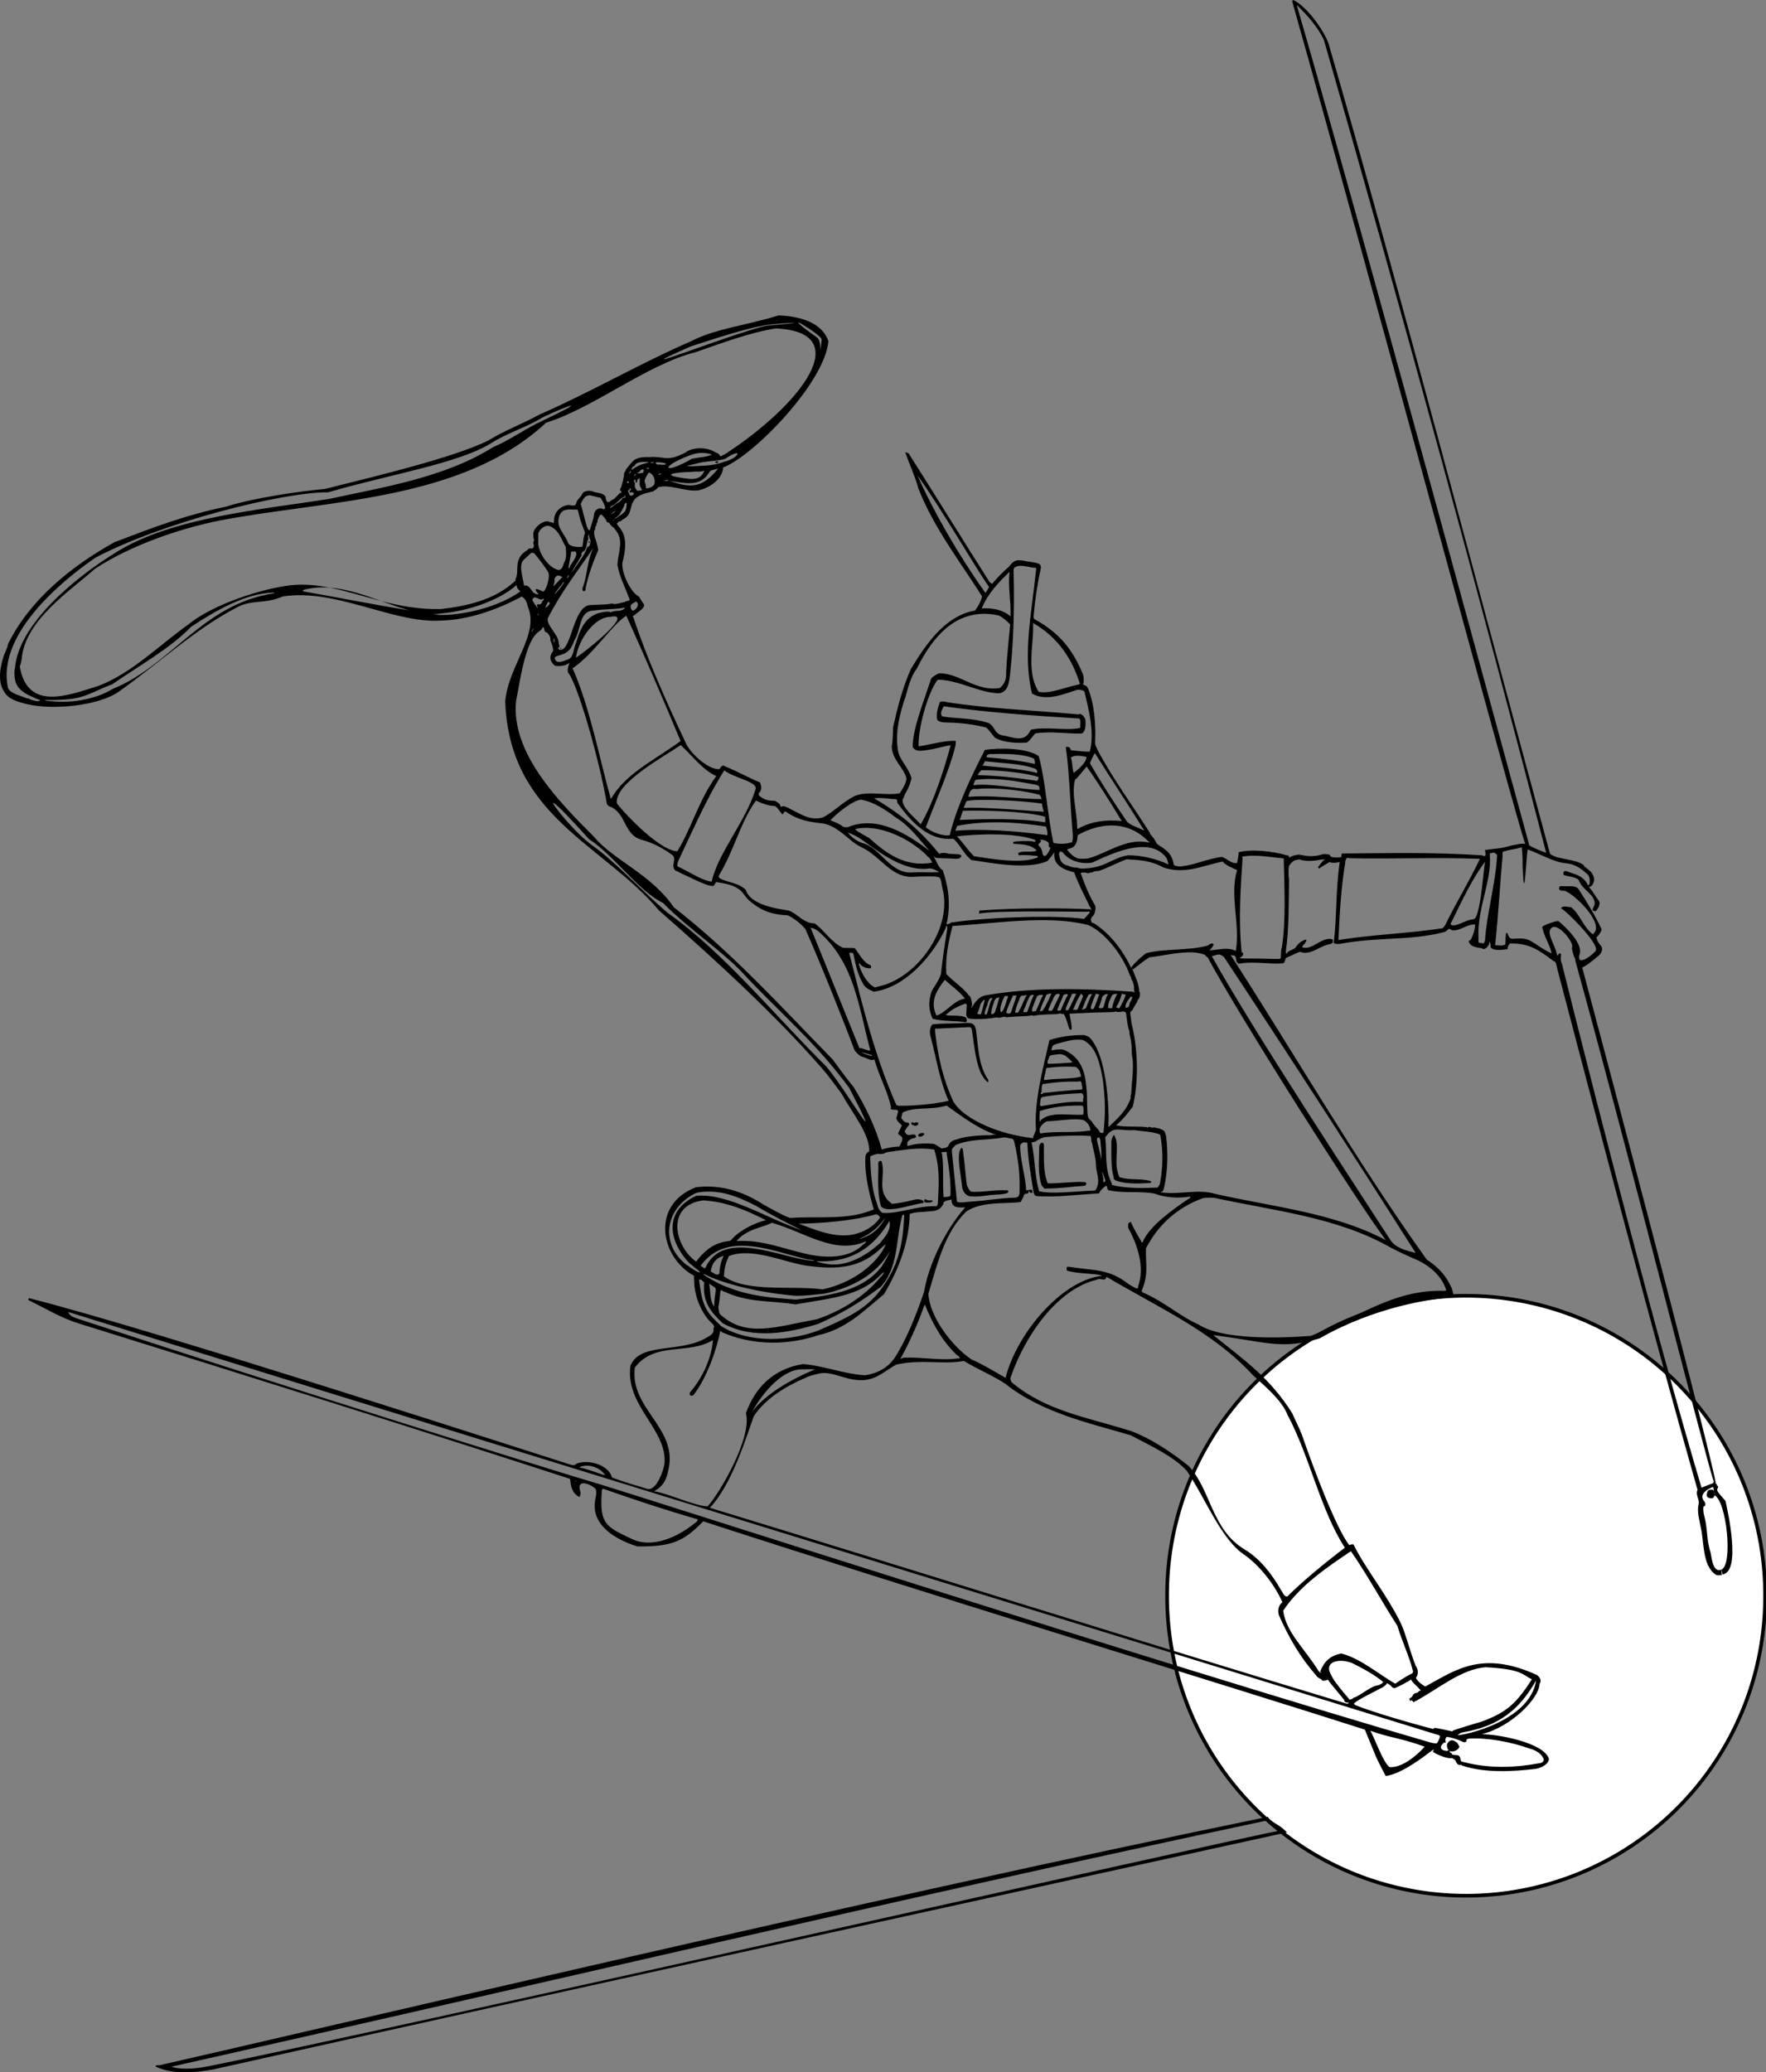 <?xml version="1.0" encoding="UTF-8" standalone="no"?>
<!-- Created with Inkscape (http://www.inkscape.org/) -->

<svg
   xmlns:dc="http://purl.org/dc/elements/1.1/"
   xmlns:cc="http://creativecommons.org/ns#"
   xmlns:rdf="http://www.w3.org/1999/02/22-rdf-syntax-ns#"
   xmlns:svg="http://www.w3.org/2000/svg"
   xmlns="http://www.w3.org/2000/svg"
   xmlns:sodipodi="http://sodipodi.sourceforge.net/DTD/sodipodi-0.dtd"
   xmlns:inkscape="http://www.inkscape.org/namespaces/inkscape"
   width="301.572"
   height="353.738"
   id="svg9997"
   version="1.1"
   inkscape:version="0.48.4 r9939"
   sodipodi:docname="data.svg">
  <rect width="100%" height="100%" fill="#808080" stroke="none"/>
  <defs
     id="defs9999" />
  <sodipodi:namedview
     id="base"
     pagecolor="#ffffff"
     bordercolor="#666666"
     borderopacity="1.0"
     inkscape:pageopacity="0.0"
     inkscape:pageshadow="2"
     inkscape:zoom="2.8284271"
     inkscape:cx="127.41397"
     inkscape:cy="181.5584"
     inkscape:document-units="px"
     inkscape:current-layer="layer1"
     showgrid="false"
     inkscape:window-width="1918"
     inkscape:window-height="1176"
     inkscape:window-x="1920"
     inkscape:window-y="0"
     inkscape:window-maximized="0"
     fit-margin-top="0"
     fit-margin-left="0"
     fit-margin-right="0"
     fit-margin-bottom="0" />
  <g
     inkscape:groupmode="layer"
     id="layer2"
     inkscape:label="sputnik"
     style="display:inline"
     transform="translate(-207.485,-243.314)">
    <path
       sodipodi:type="arc"
       style="color:#000000;fill:#ffffff;fill-opacity:1;fill-rule:nonzero;stroke:#000000;stroke-width:1.463;stroke-miterlimit:4;stroke-dasharray:none;marker:none;visibility:visible;display:inline;overflow:visible;enable-background:accumulate"
       id="path2991"
       sodipodi:cx="596.23163"
       sodipodi:cy="636.82776"
       sodipodi:rx="119.84858"
       sodipodi:ry="119.84858"
       d="m 716.08,636.828 a 119.849,119.849 0 1 1 -239.697,0 119.849,119.849 0 1 1 239.697,0 z"
       transform="matrix(0.426,0,0,0.426,203.85,244.415)" />
  </g>
  <g
     inkscape:label="Layer 1"
     inkscape:groupmode="layer"
     id="layer1"
     transform="translate(-216.692,-342.048)">
    <path
       style="fill:#000000"
       d="m 220.844,0 c -0.076,0.015 -0.127,0.08 -0.156,0.156 -0.032,0.082 0.026,0.355 0.125,0.625 14.055,49.766 38.383,140.272 39.656,143.281 -0.556,-0.17 -1.916,0.182 -2.562,0.312 -1.436,0.475 -2.92,0.5 -4.344,0.719 l 0.094,0.438 c 0.085,0.635 -0.048,0.729 -0.562,0.469 -8.88,-0.583 -16.234,-0.341 -23.938,-0.312 -0.044,0.044 -0.091,0.209 -0.094,0.375 -0.005,0.299 -0.011,0.306 -0.781,0.312 -0.781,0.007 -1.156,-0.128 -1.156,-0.375 0,-0.194 -1.166,-0.287 -1.469,-0.125 -1.457,0.457 -2.687,0.24 -3.844,0 -0.602,0.068 -1.23,0.204 -1.719,0.562 0.125,-0.233 -0.058,-0.436 -0.344,-0.438 -2.502,-0.72 -6.013,-1.094 -8.219,-0.531 -0.013,0.588 -0.253,1.723 -0.281,1.844 -0.919,0.196 -1.594,-0.695 -2.562,-1.031 -2.544,0.27 -4.549,1.379 -7.156,1.625 -0.741,-0.029 -1.212,-0.211 -1.125,-0.438 -0.209,-1.465 -1.027,-2.206 -2.062,-2.906 -0.586,-0.334 -0.857,-0.552 -0.906,-0.75 -0.262,-0.546 -0.58,-0.933 -1.031,-1.438 0.016,-0.228 -0.16,-0.35 -0.25,-0.531 -2.536,-3.983 -6.494,-9.518 -8.688,-13.75 -0.185,-0.427 -0.447,-0.831 -0.469,-1.312 0.159,-3.099 -0.12,-6.613 -1.219,-9.312 -0.05,0 -0.12,-0.136 -0.156,-0.281 -0.304,-0.2 -0.741,-0.371 -0.75,-0.375 0.226,0 0.257,-0.912 0.062,-1.719 -1.994,-4.73 -4.338,-7.143 -8,-9.25 -0.426,-0.215 -0.446,-0.242 -0.438,-0.719 0.252,-2.834 0.679,-5.643 1.25,-8.156 0.007,-0.739 -0.182,-0.864 -2.531,-1.156 -0.454,-0.15 -0.875,-0.156 -1.344,-0.188 -0.781,0.075 -1.17,0.581 -1.625,1.156 -0.939,0.782 -1.866,1.765 -2.594,2.594 -0.246,0.569 -0.513,0 -0.656,0 -3.932,-6.162 -9.227,-14.749 -13.719,-21.812 -0.001,-0.168 -0.572,-0.428 -0.688,-0.312 0.642,1.797 1.661,4.05 2.25,6.156 2.585,6.69 7.459,12.967 10.844,18.375 -0.091,0.727 -0.63,1.689 -1.188,2.438 -5.304,0.898 -8.663,6.24 -10.969,10 -1.435,3.322 -2.245,6.441 -3.031,9.969 0.023,0.954 -0.113,2.989 -0.219,3.188 0.032,2.31 2.065,3.623 2.531,5.531 -0.193,1.052 -0.589,1.559 -1.156,2.5 -2.385,0.458 -5.319,-0.452 -7.625,0.438 -2.055,0.957 -3.79,2.878 -5.594,3.719 -2.122,0.516 -3.523,-0.506 -5.406,-1.438 -0.616,-0.389 -1.374,-0.623 -1.469,-0.469 -0.101,0.164 -0.344,-0.016 -0.344,-0.25 0,-0.209 -0.93,-0.82 -1.094,-0.719 -1.009,-0.013 -1.645,-0.196 -2.5,-0.875 -0.099,-0.37 -0.062,-0.531 0.094,-0.531 0.506,-0.749 0.188,-1.255 0.094,-1.719 -2.174,-0.878 -4.047,-1.984 -5.938,-2.719 -0.412,-0.293 -0.647,-0.191 -1,0.438 -2.026,0.163 -5.147,-2.938 -5.75,-4.438 -3.365,-7.095 -6.79,-14.812 -8.969,-21.5 -0.197,0 -0.095,-0.255 0.125,-0.312 0.123,-0.032 0.219,-0.113 0.219,-0.156 0.494,-0.462 1.775,-1.126 1.438,-1.781 -0.359,-0.397 -0.542,-0.882 -0.844,-1.281 -1.363,-0.643 -2.967,-3.947 -2.812,-5.719 0.54,-2.141 0.917,-4.451 -0.531,-6.125 -0.341,-0.334 -0.515,-0.765 -0.281,-0.719 0.074,0.015 0.123,-0.018 0.094,-0.094 -0.033,-0.086 0.065,-0.146 0.25,-0.156 0.163,-0.01 0.32,-0.09 0.375,-0.188 0.055,-0.098 0.17,-0.188 0.25,-0.188 1.727,-0.908 0.897,-2.51 2.219,-3.656 0.941,-0.732 1.975,-0.836 2.969,-1.125 0.022,-0.062 0.135,-0.163 0.281,-0.219 0.147,-0.056 0.362,-0.268 0.469,-0.438 1.827,-0.617 4.588,0.744 6.781,0.531 1.832,-0.342 4.048,-1.758 4.312,-3.688 -0.016,-0.172 0.01,-0.282 0.062,-0.25 5.171,-1.988 17.293,-14.445 17.938,-21.531 -1.114,-3.376 -5.3,-4.316 -8.531,-4.406 -5.718,1.777 -10.717,2.206 -15.062,4.469 -8.391,3.615 -17.146,8.704 -25.594,12.375 -3.385,1.82 -6.04,2.756 -8.938,4.531 -6.119,2.973 -18.894,5.988 -27.875,8.25 -4.393,0.369 -12.395,1.587 -16.812,3 -7.328,1.54 -12.458,3.576 -19.062,6.062 -7.406,4.087 -14.533,9.879 -18.219,17.406 -0.109,0.673 -0.437,1.25 -0.688,1.875 -0.6,1.832 -1.178,4.456 0,6.219 0.703,1.338 2.371,1.766 3.875,2.156 4.506,1.072 12.224,0.294 15.688,-2.094 7.115,-5.04 13.143,-10.788 20.375,-14.5 2.473,-1.27 4.643,-0.443 7.656,-1.781 9.11,-1.409 18.757,4.594 26.938,4.125 4.962,-0.12 9.766,-1.94 13.688,-4 0.172,-0.156 0.234,-0.141 0.594,0.219 0.332,0.332 0.442,0.58 0.656,1.469 2.02,4.65 -3.427,10.148 -3.875,16.125 0.71,19.684 16.743,24.362 26.25,35.656 10.062,8.8 20.177,18.161 27.875,27 1.211,1.385 2.36,3.012 3.281,4.25 1.886,3.388 4.88,6.962 4.75,9.938 -0.27,-0.104 -0.695,0.535 -0.656,0.969 -0.17,3.034 0.74,6.486 1.438,8.875 -4.52,1.95 -9.564,1.095 -14.312,1.469 -1.446,-0.536 -2.887,-1.401 -4.562,-2.312 -3.416,-2.213 -7.277,-3.456 -11.5,-2.938 -7.378,2.82 -6.305,11.154 -1,14.719 l 0.656,0.375 0.031,0.781 c 0.023,2.908 1.39,5.875 3.094,7.406 0.259,0.182 0.407,0.622 0.25,0.719 -0.062,0.038 -0.066,0.2 -0.031,0.375 0.081,0.406 -0.328,0.863 -1.156,1.281 -4.506,2.718 -11.367,0.735 -13.031,4.812 -0.945,6.851 6.384,10.947 5.812,16.75 -0.186,1.209 -1.368,4.6 -2.875,4.281 -2.115,-0.64 -3.555,-1.021 -5.875,-1.875 -0.124,0.077 -0.28,-0.166 -0.438,-0.656 -1.142,-2 -4.54,-2.493 -6,-1.688 -0.332,0.245 -0.016,0.182 -0.688,0.125 -5.831,-1.823 -70.807,-22.952 -92.625,-28.469 -0.219,0.18 -0.136,0.438 0.125,0.438 2.725,1.346 5.345,2.94 8.25,3.844 28.844,8.976 60.685,18.954 84,26.562 0.157,1.332 0.311,2.398 1.562,3.094 0.168,0 0.299,-0.699 0.188,-0.969 -0.792,-2.372 2.111,-1.089 2.656,-0.344 0.173,0.57 0.008,1.251 -0.125,1.875 -0.726,4.32 3.631,6.769 7.219,7.875 6.012,0.063 7.941,-0.921 11.25,-4.281 35.612,11.595 89.557,28.048 112.975,35.55 2.497,5.957 1.284,3.484 3.556,7.918 2.722,-0.335 6.436,-3.248 8.031,-4.438 0.228,-0.044 0.23,-10e-4 0.125,0.125 -0.152,0.183 -0.167,0.148 0.531,0.562 0.739,0.311 1.664,0.719 2.406,0.719 0.157,-0.157 0.875,0.278 0.875,0.531 0.203,0.432 0.369,0.577 0.656,0.625 0.243,-0.049 0.361,-0.025 0.406,0.094 3.999,1.322 8.701,1.021 12.625,0.562 0.993,-0.192 2.244,-0.842 2.219,-1.75 -0.938,-2.752 -8.834,-4.191 -11.5,-4.156 5.072,-1.248 9.819,-6.102 9.906,-8.594 0.547,-0.882 -0.382,-1.416 -0.406,-1.5 -9.409,-4.308 -13.921,-0.871 -19.031,1.906 0,0.176 -0.885,-0.431 -1.281,-0.875 -0.397,-0.445 -0.472,-0.597 -0.25,-0.781 0.356,-0.762 0.13,-1.342 -0.188,-1.844 -1.013,-2.56 -1.568,-5.048 -2.469,-7.125 -2.524,-5.165 -5.998,-9.268 -8.094,-13.469 -0.075,-0.194 -0.267,-0.197 -0.781,0 -2.262,-2.87 -6.259,-13.527 -8.062,-18.781 -0.517,-1.329 -1.108,-2.432 -1.688,-3.75 -3.714,-5.9 -7.921,-8.896 -13.438,-13.281 0.01,-0.017 0.043,-0.025 0.062,-0.031 9.237,1.194 11.562,2.512 18.07,0.553 9.327,-5.355 19.157,-6.814 22.758,-7.008 0.288,-0.273 -0.171,-1.327 -0.171,-1.483 -0.947,-2.2 -2.299,-3.665 -4.281,-4.938 -11.832,-16.516 -22.4,-34.813 -33.531,-52.062 0.207,0.111 0.417,0.157 0.469,0.125 0.164,-0.102 0.446,0.196 0.469,0.5 0.051,0.687 0.295,0.968 0.75,0.875 2.369,-0.403 5.216,0.176 7.062,-0.031 0.422,0.079 0.456,-0.191 0.625,-0.625 -0.011,-0.216 0.076,-0.317 0.438,-0.438 0.775,-0.338 1.461,-0.723 2.094,-0.906 0.08,0.066 0.198,0.106 0.25,0.094 0.052,-0.011 0.171,0.015 0.281,0.062 1.501,0.157 2.747,-0.985 4.031,-1.344 0.826,-0.181 0.939,-0.226 1,-0.469 0.112,-0.446 -0.098,-0.586 -0.812,-0.531 -1.566,0.23 -2.627,1.645 -4.062,1.5 -0.415,0 -0.459,-0.198 -0.094,-0.531 0.319,-0.291 0.549,-0.763 0.438,-0.875 -0.837,0.168 -1.335,0.687 -1.844,1.344 0,0.136 -0.195,0.228 -0.938,0.562 -0.225,0.101 -0.435,0.257 -0.469,0.344 -0.137,0.356 -0.27,0.156 -0.219,-0.344 0.562,-4.102 0.455,-8.282 0.531,-12.156 -0.146,-0.638 -0.104,-2.444 0.062,-2.406 0.639,-0.937 0.975,-0.871 1.688,-1.031 1.275,0.464 2.576,0.239 3.844,0.031 l 0.531,-0.062 c -0.428,0.333 -0.754,0.817 -1.062,1.219 -0.162,0 -0.085,0.306 0.094,0.375 0.508,-0.369 1.351,-0.873 1.75,-1.094 0.587,0.229 1.278,0.071 1.75,0 -0.711,4.871 -0.482,9.504 -1.031,13.812 0.333,0.225 0.751,0.141 1.031,0.156 6.516,-1.23 11.891,-0.506 17.75,-2 0.291,-0.037 0.529,-0.306 0.719,-0.406 0,-0.234 0.358,-0.196 0.656,0.062 1.227,0.249 2.392,-0.905 3.719,-0.969 0.286,-0.03 0.31,-0.041 0.25,0.25 -0.034,0.882 -0.437,1.793 -0.75,2.406 -0.102,-0.017 -0.247,0.066 -0.312,0.188 0.177,0.973 1.385,1.066 2.281,1.219 0.237,0.384 1.044,-0.15 1.219,-0.812 0.037,-0.677 0.152,0.003 0.188,0 0.05,0.176 0.067,0.449 0.031,0.625 0.519,0.668 2.012,0.46 2.938,0.312 -0.107,-0.374 0.333,-0.912 0.344,-0.938 3.336,-0.122 5.114,1.207 7.438,2.969 0.411,0.136 0.425,0.187 0.719,1.5 8.399,32.026 16.324,62.074 23.906,88.781 -0.412,0.906 0.404,1.62 0.188,2.469 -0.319,1.283 0.173,2.805 0.375,4 0.588,2.48 0.238,6.457 2.531,8 0.063,0.101 0.593,0.16 1.062,0.062 -0.01,-0.282 -0.082,-0.623 -0.094,-0.906 -1.483,0.562 -1.612,-2.01 -1.844,-2.969 -0.675,-1.994 -0.508,-4.18 -1.062,-6.188 -0.195,-0.643 -0.233,-1.656 -0.062,-1.656 0.355,0 0.293,-0.708 -0.094,-1.031 -0.612,-1.074 0.563,-1.854 1.656,-2.281 0.046,0.278 0.148,0.532 0.188,0.812 0.092,0.21 0.095,0.393 0.062,0.562 -0.026,-0.186 -0.036,-0.376 -0.062,-0.562 -0.018,-0.042 -0.039,-0.079 -0.062,-0.125 -0.107,-0.207 -0.21,-0.242 -0.5,-0.219 -0.435,0.034 -0.532,0.126 -0.656,0.562 -0.124,0.433 -0.017,0.752 0.312,0.844 0.527,0.147 0.714,0.082 0.875,-0.219 0.043,-0.081 0.073,-0.144 0.094,-0.219 2.035,0.935 3.213,11.886 1.156,12.688 0.069,-0.026 0.176,0.852 0.25,0.812 3.157,-0.539 0.856,-10.738 0.469,-12.531 -1.423,-1.632 -1.636,-1.819 -1.278,-2.265 0.04,-0.223 0.033,-0.36 -0.253,-0.36 0.288,-0.193 -0.272,-0.342 -0.156,-0.5 -0.771,-5.149 -21.244,-82.294 -22.781,-87.938 0.821,-0.352 2.103,-1.443 2.844,-2.062 0.612,-0.572 0.729,-1.314 0.281,-1.719 -0.358,-0.422 -0.623,-0.838 -0.688,-1.406 0.253,-0.08 0.841,-0.976 0.875,-1.344 -1.158,-2.458 -2.507,-4.613 -3.875,-6.75 -0.391,-0.763 -1.53,-0.559 -2.344,-0.594 -0.467,-0.027 -0.879,-0.008 -0.938,0.031 -0.447,0.767 0.447,0.764 0.844,0.75 1.666,0.527 6.385,5.187 5.156,7.031 -0.165,0.163 -0.299,0.357 -0.281,0.438 -1.768,-1.299 -2.197,-3.419 -3.75,-4.656 -0.726,-0.053 -1.4,-0.366 -1.781,0.188 0.466,-0.057 6.629,5.995 5.969,7.219 -0.665,0.798 -2.157,1.914 -2.719,1.562 -0.229,-0.378 -0.13,-0.723 0,-1.094 0.403,-1.709 -2.134,-4.207 -3.344,-5.25 -0.133,-0.153 -0.307,-0.281 -0.375,-0.281 -0.551,0 -2.555,0.735 -2.719,1 0.283,1.594 1.338,3.073 1.625,4.531 -1.136,-0.493 -2.053,-1.164 -3.156,-1.875 -1.261,-0.868 -2.25,-0.67 -3.688,-0.625 -0.469,-0.154 -0.531,-0.499 -0.719,-0.969 -0.291,-0.112 -0.256,-0.162 -0.344,1.938 -0.431,0.282 -1.154,0.142 -1.75,0.125 0.567,-5.215 0.849,-10.733 1.281,-15.312 -0.06,-0.579 0.025,-0.719 0.344,-0.719 0.738,-0.261 1.465,-0.307 2.219,-0.5 0.803,-0.208 0.793,-0.193 0.719,0 0.131,1.045 0.137,2.045 0.125,2.906 0.299,7.695 0.6,-1.384 0.875,-2.719 2.296,0.846 4.58,2.201 6.438,2.344 1.552,0.116 2.651,0.888 3.562,1.719 0.653,0.419 0.665,1.251 0.531,1.906 -0.15,0.192 -0.312,0.179 -0.312,-0.031 -0.82,-1.47 -2.021,-1.66 -3.312,-2.125 -0.727,-0.337 -0.934,0.078 -0.75,0.562 0.897,0.287 1.766,0.253 2.5,0.75 0.649,1.871 2.895,2.502 2.781,4.25 -0.15,0.415 -0.36,0.75 -0.375,0.969 0.222,0.245 0.53,0.266 0.688,0.062 0.571,-0.736 0.68,-1.383 0.312,-1.75 -0.551,-0.712 -1.003,-1.659 -1.625,-2.25 0.531,0.006 0.921,-0.698 0.906,-1.344 -0.111,-1.092 -0.884,-1.547 -1.594,-2.094 -0.115,-0.061 -0.161,-0.155 -0.125,-0.25 -1.41,-1.153 -4.556,-0.938 -5.812,-1.969 C 251.91,98.764 239.161,49.853 226.906,7.562 226.241,5.416 223.212,1.095 220.844,0 z m 0.594,0.844 c 1.759,1.725 3.525,3.654 4.625,5.938 13.67,47.579 27.063,96.674 37.969,138.781 -0.768,-0.259 -2.148,-0.793 -2.875,-1.25 C 260.164,140.82 233.657,42.948 221.438,0.844 z M 136.344,55.062 c 0.391,0.032 3.896,2.288 3.969,2.875 -0.122,1.109 -0.169,1.685 -0.188,1.969 0.005,-0.505 -0.054,-1.711 -0.5,-2.219 -2.432,-1.73 -3.287,-2.457 -3.312,-2.594 -0.004,-0.019 0.005,-0.033 0.031,-0.031 z m -0.906,0.031 c 0.912,-0.025 -0.8,0.21 -4.562,0.5 -5.834,1.29 -26.644,9.611 -12.906,3.531 4.317,-1.387 8.931,-2.94 12.906,-3.656 2.537,-0.272 4.015,-0.36 4.562,-0.375 z m -2.969,0.969 c 13.726,0.616 4.52,12.903 -8.719,21.5 -0.707,0.355 -0.796,0.37 -0.844,0.188 -0.05,-0.19 -0.279,-0.365 -0.719,-0.531 -1.601,-0.997 -3.959,-0.887 -5.156,0.031 -3.164,1.697 -3.628,0.554 -6.125,0.781 -2.652,-0.095 -2.792,0.648 -3.969,2.031 -0.073,0.268 -0.275,0.518 -0.375,0.75 0.09,0.234 -0.374,2.215 -0.594,2.562 -0.155,0.245 -0.144,0.278 0.031,0.406 0.184,0.134 0.155,0.459 -0.031,0.344 -0.049,-0.03 -0.329,0.227 -0.625,0.562 -0.296,0.335 -0.608,0.594 -0.688,0.594 -0.08,0 -0.253,0.096 -0.375,0.219 -0.466,0.466 -0.826,0.181 -0.875,-0.719 -0.39,-0.669 -1.362,-0.594 -2.062,-0.844 -0.491,-0.276 -1.44,-0.181 -1.812,0.188 -0.289,0.755 -0.988,1.089 -1.125,1.75 -0.141,0.616 -0.7,0.425 -1.281,0.312 -1.397,0.157 -2.419,1.159 -2.5,2.438 0,0.613 -0.09,0.785 -0.281,0.594 -0.068,-0.068 -0.171,-0.093 -0.25,-0.062 -0.08,0.03 -0.276,-0.05 -0.438,-0.156 -1.083,-0.175 -2.609,1.196 -2.594,2.156 0.008,0.475 0.076,0.901 0.125,0.938 0.049,0.036 0.009,0.188 -0.062,0.344 -0.089,0.195 -0.077,0.331 0,0.469 0.128,0.228 -0.051,0.742 -0.25,0.719 -0.443,-0.051 -0.717,0.048 -0.781,0.25 -2.591,1.484 -1.305,3.529 -2.062,4.969 0.037,0.207 -0.024,0.375 -0.125,0.375 -3.557,3.278 -8.33,4.246 -12.656,4.75 -3.725,0.072 -7.04,-0.567 -10.156,-1.375 1.622,0.584 3.216,1.172 4.75,1.594 -6.222,-1.019 -12.277,-2.237 -17.938,-3.219 -0.285,-0.13 -0.282,-0.128 -0.062,-0.281 1.489,-0.397 2.979,-0.488 4.469,-0.375 -2.435,-0.48 -4.885,-0.712 -7.438,-0.312 -5.735,0.874 -13.124,3.605 -16.75,6.625 -4.844,3.417 -9.662,8.321 -15.281,10.438 -5.288,1.674 -12.159,4.357 -13.469,-3.312 0.11,-0.144 0.385,-1.317 0.344,-1.469 C 4.411,105.768 11.976,100.86 16.25,97.062 22.135,93.215 30.261,90.321 37.406,88.875 55.894,85.299 78.81,85.588 93.25,72.156 c 8.218,-2.576 17.207,-9.93 25.5,-12.031 4.637,-1.6 9.186,-3.334 13.719,-4.062 z m -76.156,44.25 c 2.865,0.564 5.72,1.488 8.781,2.281 -2.853,-1.027 -5.796,-2.055 -8.781,-2.281 z M 97.5,69.25 c 0.177,0.04 -1.004,0.726 -4.656,2.469 -3.084,1.398 -5.801,3.437 -8.625,4.594 -8.301,5.229 -18.694,6.822 -28.125,8.875 C 44.471,86.99 29.552,88.347 20.125,94.094 12.516,98.709 3.193,106.632 2.562,114 c 0.036,0.058 -0.003,0.15 -0.062,0.188 -0.262,2.9 0.854,3.831 3.281,4.875 0.121,0.085 0.452,0.232 0.719,0.312 0.388,0.116 0.448,0.153 0.281,0.219 -0.115,0.045 -0.283,0.095 -0.375,0.094 -0.317,-0.003 -1.316,-0.279 -1.469,-0.406 -0.084,-0.07 -0.211,-0.101 -0.25,-0.062 -0.039,0.039 -0.138,0.005 -0.219,-0.062 -0.933,-0.422 -2.606,-0.71 -3.094,-1.688 -1.998,-8.994 8.844,-18.114 14.938,-22.281 11.57,-6.106 32.009,-11.202 39.75,-11.156 10.276,-3.018 22.27,-4.913 27.844,-8.406 2.674,-1.695 6.03,-2.71 8.688,-4.344 C 94.821,70.199 97.272,69.198 97.5,69.25 z m 22.25,8.062 c 0.606,-0.02 1.202,0.068 1.844,0.281 -1.065,0.48 -2.073,0.422 -3.438,0.719 -4.896,2.83 -5.634,1.39 -0.344,-0.594 0.709,-0.253 1.331,-0.387 1.938,-0.406 z m 5.969,0.062 c 0.664,-0.055 -0.262,1.049 -2.125,1.469 -1.975,0.746 -3.527,0.612 -5.281,0.75 -1.795,-0.063 -0.758,-0.115 0.406,-0.406 1.923,-0.569 3.199,-0.377 5.062,-0.844 1.013,-0.673 1.636,-0.944 1.938,-0.969 z m -3.281,1.344 c -0.232,0 -0.366,0.134 -0.25,0.25 0.138,0.138 0.469,0.071 0.469,-0.094 0,-0.092 -0.1,-0.156 -0.219,-0.156 z m -12.656,0.125 c 1.264,0.001 1.301,0.032 0.312,0.281 -0.747,0.184 -1.263,0.452 -1.812,0.812 -0.212,0.212 -0.438,0.292 -0.438,0.156 0,-0.172 0.243,-0.5 0.375,-0.5 0.083,0 0.187,-0.097 0.219,-0.219 0.276,-0.446 0.875,-0.485 1.344,-0.531 z m 1.344,0.062 c 0.179,-0.025 0.52,-0.011 0.594,0.062 -0.21,0.128 -0.529,0.023 -0.719,-0.031 0.036,-0.035 0.091,-0.02 0.125,-0.031 z m 1.062,0 c 1.988,0.01 1.98,0.632 0.312,0.375 -0.042,0.069 -0.163,0.063 -0.344,-0.031 -0.398,-0.337 -0.14,-0.264 0.031,-0.344 z M 110.625,79.875 c 0.22,0 0.28,0.035 0.188,0.094 -0.079,0.05 -0.157,0.094 -0.188,0.094 -0.031,0 -0.109,-0.044 -0.188,-0.094 -0.092,-0.059 -0.033,-0.094 0.188,-0.094 z m 12,0.125 c -2.658,3.265 -4.511,3.366 -8.062,2.156 -0.188,-0.008 -0.245,-0.031 -0.125,-0.062 2.456,0.369 5.055,1.04 6.531,-1.25 0.292,-0.475 0.405,-0.56 0.812,-0.625 0.265,-0.094 0.625,-0.151 0.844,-0.219 z m -12.812,0.125 c 0.109,-2.3e-4 0.112,0.051 0.094,0.219 -0.015,0.144 -0.059,0.309 -0.094,0.344 -0.035,0.035 -0.298,0.074 -0.594,0.094 -0.514,0.035 -0.528,0.021 -0.25,-0.125 0.16,-0.084 0.342,-0.227 0.375,-0.312 0.033,-0.086 0.16,-0.158 0.312,-0.188 0.059,-0.011 0.12,-0.031 0.156,-0.031 z m 10.469,0.188 c -0.526,1.486 -1.752,1.553 -3.062,1.375 -5.425,-0.703 -1.08,-1.131 0.812,-1.125 0.785,-0.152 1.686,0.068 2.25,-0.25 z m -12.594,0.094 c 0.019,0.002 0.062,0.017 0.062,0.062 0,0.053 -0.099,0.194 -0.188,0.312 -0.156,0.209 -0.155,0.212 -0.094,-0.031 0.048,-0.188 0.161,-0.351 0.219,-0.344 z m 3.094,0.25 c 0.849,0.196 1.189,1.373 0.938,2.062 -0.368,0.467 -0.961,0.654 -1.406,0.625 0.033,-0.206 -0.137,-1.013 -0.25,-1.156 0.092,-0.62 0.366,-0.936 0.719,-1.531 z m 2.031,0.188 c 0.054,0.005 0.106,0.031 0.156,0.031 -0.153,0.094 -0.351,0.185 -0.438,0.188 -0.181,0.005 -0.079,-0.153 0.125,-0.188 0.046,-0.021 0.102,-0.036 0.156,-0.031 z m -4.281,0.031 c 0.047,-0.018 0.022,0.121 0.031,0.125 -0.039,0.1 -0.102,0.188 -0.156,0.188 -0.143,0 -0.131,-0.09 0.062,-0.25 0.043,-0.049 0.047,-0.057 0.062,-0.062 z m 48.125,0.25 c 4.049,5.581 10.377,16.558 12.25,19.062 -0.198,0.348 -0.405,0.702 -0.625,1.031 -4.722,-6.665 -8.838,-13.843 -11.625,-20.094 z m -47.469,0.469 c 0.051,0.008 0.067,0.209 0.062,0.719 -0.101,0.624 0.188,0.926 0.406,1.344 -0.193,0.093 -0.524,0.071 -0.812,0.125 -0.385,-0.354 -0.506,-0.782 -0.406,-1.312 -0.234,-0.302 -0.255,-0.504 -0.031,-0.562 0.184,-0.048 0.207,-0.011 0.094,0.125 0.128,0.861 0.37,-0.029 0.344,-0.188 0.085,-8.4e-4 0.209,-0.088 0.281,-0.188 0.026,-0.036 0.045,-0.065 0.062,-0.062 z m 4.781,0.312 c 0.079,-0.02 0.125,-0.019 0.156,0.031 -0.098,0.215 -0.357,0.174 -0.594,0.125 -0.148,-0.105 -0.148,-0.137 0,-0.094 0.174,0.05 0.298,-0.026 0.438,-0.062 z M 107.125,82.188 c 0.028,-0.014 0.082,0 0.125,0 0.092,0 0.156,0.036 0.156,0.094 0,0.14 -0.192,0.245 -0.281,0.156 -0.094,-0.094 -0.083,-0.209 0,-0.25 z m 0.406,1.125 c 0.38,0.136 0.125,0.4 0.125,0.406 -0.188,0 -0.204,0.3 -0.031,0.406 0.246,-0.226 0.337,-0.053 0.469,-0.062 0.213,0.229 0.2,0.255 0,0.406 -0.384,0.291 -0.534,0.2 -0.812,-0.531 -0.085,-0.223 -0.06,-0.293 0.094,-0.281 0.127,0.01 0.182,-0.04 0.156,-0.188 -0.016,-0.093 -0.02,-0.146 0,-0.156 z m -0.875,1.188 c 0.018,0.002 0.026,0.058 0.062,0.094 0.18,0.176 0.011,0.479 -0.219,0.406 -0.124,-0.04 -0.221,0.048 -0.312,0.219 -0.077,0.144 -0.283,0.359 -0.469,0.469 -0.186,0.11 -0.639,0.387 -0.969,0.656 -0.386,0.314 -0.562,0.45 -0.562,0.344 0,-0.091 0.119,-0.244 0.312,-0.344 0.447,-0.231 0.579,-0.314 1.25,-0.969 0.327,-0.319 0.624,-0.536 0.719,-0.5 0.149,0.057 0.205,-0.058 0.156,-0.312 -0.007,-0.033 0.013,-0.064 0.031,-0.062 z m -6.125,0.062 c 0.501,-0.037 1.099,0.242 2.031,0.406 0.306,0.502 1.248,2.066 0.438,1.938 -0.616,-0.403 -1.49,0.098 -1.562,0.906 -0.084,0.947 -0.533,1.845 -0.719,2.719 -0.302,0 -0.498,-0.457 -0.969,-2.344 -0.283,-1.132 -0.537,-2.09 -0.594,-2.125 0.484,-1.107 0.874,-1.463 1.375,-1.5 z m 6.438,1.25 c 0.046,0.016 0.057,0.138 0.031,0.406 -0.022,1.279 -0.69,1.41 -1.5,2.031 -0.144,0.153 -0.373,0.258 -0.5,0.25 -0.213,-0.015 -0.199,-0.018 0.031,-0.062 0.761,-0.373 1.038,-1.089 1.375,-1.75 0.122,-0.184 0.219,-0.408 0.219,-0.5 4.1e-4,-0.092 0.105,-0.242 0.219,-0.312 0.071,-0.045 0.097,-0.072 0.125,-0.062 z m -9.531,1.156 c 0.376,0.004 0.794,0.017 1.219,0.031 l 0.438,1.75 c 1.222,3.403 0.719,1.282 0.469,3.844 -0.02,0.332 -0.085,0.653 -0.125,0.719 C 98.76,93.46 97.187,93.341 97,92.625 96.484,91.308 95.347,90.305 95.344,89 c 0.151,-1.789 0.966,-2.043 2.094,-2.031 z m 7.781,0.188 -0.312,0.281 c -0.171,0.158 -0.396,0.288 -0.5,0.281 -0.172,-0.011 -0.177,-0.016 0,-0.062 0.107,-0.028 0.219,-0.078 0.219,-0.125 0,-0.047 0.113,-0.142 0.281,-0.219 z m -2.594,0.688 c 0.102,-0.005 0.237,0.098 0.5,0.406 0.238,0.28 0.438,0.585 0.438,0.688 0,0.109 0.104,0.229 0.25,0.25 0.138,0.019 0.25,0.065 0.25,0.125 0,0.125 0.65,0.781 0.781,0.781 0.048,0 0.094,0.069 0.094,0.188 1.745,1.837 0.606,3.873 0.5,6.125 0.266,1.824 1.293,3.769 1.969,5.656 0.054,0.034 0.094,0.162 0.094,0.281 0,0.151 -0.071,0.219 -0.25,0.219 -0.141,0 -0.286,0.037 -0.344,0.094 -0.058,0.057 -0.446,0.177 -0.844,0.25 -0.435,0.105 -0.91,0.238 -1.281,0.188 -0.094,-0.078 -0.314,-0.079 -0.531,-0.031 -0.401,0.088 -1.312,0.142 -2.875,0.188 -0.906,0.026 -1.109,0.087 -1.438,0.312 -2.242,1.466 -2.56,8.026 -4.5,7.312 0.043,-0.136 -1.5e-4,-0.185 -0.094,-0.188 -0.095,-0.002 -0.07,-0.056 0.062,-0.156 0.119,-0.091 0.174,-0.233 0.125,-0.312 -0.046,-0.074 -0.106,-0.287 -0.125,-0.5 -0.073,-1.45 -2.041,-2.872 -1.875,-4.156 2.285,-4.511 5.108,-8.05 7.812,-12.062 -1.088,2.12 -1.04,4.718 -1.812,6.719 -0.089,0.295 -0.099,0.399 0,0.656 0.443,0.091 0.471,-0.142 0.469,-0.438 0.434,-2.264 1.35,-4.659 2.156,-6.531 0,-0.257 -0.301,-1.497 -0.469,-1.875 -0.216,-0.487 -0.319,-1.368 -0.156,-1.531 0.074,-0.074 0.12,-0.203 0.094,-0.281 -0.026,-0.078 0.025,-0.285 0.125,-0.438 0.1,-0.153 0.159,-0.32 0.125,-0.375 -0.034,-0.055 -0.003,-0.116 0.062,-0.156 0.065,-0.04 0.106,-0.148 0.094,-0.25 -0.028,-0.235 0.293,-0.953 0.5,-1.125 0.032,-0.026 0.06,-0.03 0.094,-0.031 z m 2.125,0.844 c 0.011,-0.011 0.045,-0.013 0.062,0.031 0.032,0.08 0.006,0.182 -0.031,0.219 -0.037,0.037 -0.036,-0.039 -0.031,-0.156 0.003,-0.065 -0.012,-0.082 0,-0.094 z M 93.562,89.75 c 0.108,0.004 0.206,0.02 0.312,0.062 1.53,0.593 1.983,2.252 2.719,3.5 0.065,0.713 0.223,1.987 -0.25,2.688 -0.214,0.615 -0.328,1.165 -0.906,1.312 -1.804,-0.324 -3.581,-3.057 -3.531,-4.781 0.028,-0.859 0.026,-1.252 0,-1.406 0.13,-0.587 0.899,-1.404 1.656,-1.375 z m 7,1.5 c 0.041,-0.035 0.031,0.014 0.031,0.188 8.4e-4,0.164 0.085,0.453 0.156,0.625 0.071,0.172 0.111,0.345 0.094,0.406 -0.017,0.061 -0.05,0.189 -0.062,0.281 -0.042,0.312 -0.188,0.562 -0.344,0.562 -0.085,0 -0.188,0.073 -0.188,0.188 -0.461,1.334 -1.437,2.446 -2.156,3.562 -0.205,0.32 -0.433,0.615 -0.5,0.656 0.5,-0.966 1.088,-1.794 1.625,-2.75 0.091,-0.076 0.128,-0.164 0.094,-0.219 -0.103,-0.167 0.069,-0.526 0.281,-0.594 0.195,-0.062 0.478,-0.509 0.531,-0.844 0.015,-0.092 0.053,-0.316 0.094,-0.5 0.041,-0.184 0.083,-0.407 0.094,-0.469 0.011,-0.061 0.075,-0.17 0.125,-0.25 0.05,-0.08 0.034,-0.24 0,-0.375 -0.034,-0.135 0.005,-0.315 0.062,-0.406 0.02,-0.032 0.049,-0.051 0.062,-0.062 z m 0.031,1.156 c -0.061,0 -0.094,0.064 -0.094,0.125 0,0.061 0.033,0.125 0.094,0.125 0.061,0 0.125,-0.064 0.125,-0.125 0,-0.061 -0.064,-0.125 -0.125,-0.125 z M 98.188,94.125 c 0.702,0.408 -0.405,1.799 -0.812,2.438 0,0.144 -0.119,0.383 -0.25,0.5 -0.151,-0.087 0.366,-2.169 0.406,-2.906 0.216,-0.02 0.449,-0.015 0.656,-0.031 z m -7.375,0.219 c 0.029,-0.005 0.073,0.023 0.094,0.031 0.084,0.032 0.194,0.031 0.281,0.031 0.782,0.899 1.807,2.233 2.438,3.281 0.385,0.745 -0.41,3.313 -0.906,3.281 -1.342,-0.679 -1.644,-0.502 -0.719,0.469 -1.45,0.089 -1.231,-1.753 -2.531,-1.469 0.072,-0.528 -1.046,-3.427 -0.094,-4.344 0.479,-0.442 0.928,-0.854 1.156,-1.094 0.09,-0.094 0.193,-0.174 0.281,-0.188 z m 83.25,2.25 c 0.765,-0.067 1.66,0.219 2.469,0.312 0.417,-0.008 0.45,0.045 0.406,0.25 -0.801,7.831 -2.305,14.38 -0.719,21.219 2.399,1.454 5.621,0.035 7.719,-0.625 0.771,-0.059 1.312,0.16 1.312,0.562 0.726,3.079 1.675,6.792 0.844,10 -0.852,0.02 -2.092,-0.127 -3.219,-0.25 -0.191,-0.777 -0.66,-0.513 -0.875,-0.562 0.651,4.623 0.756,10.228 1.188,14.812 0.042,1.108 -0.05,1.588 -0.312,1.5 -0.988,0.269 -1.89,0.282 -2.875,0.094 -0.111,-0.005 -0.174,-0.115 -0.188,-0.375 -1.009,-4.85 -1.262,-10.226 -2.438,-14.469 -2.102,-1.449 -6.797,-1.409 -9.188,-1.062 -2.357,4.55 -4.889,9.889 -6,14.562 -1.211,0.24 -3.209,-0.583 -4.094,-1.344 1.741,-4.633 4.006,-9.647 5,-13.688 0.131,-0.354 0.103,-0.867 0.125,-1.062 -1.751,-0.109 -4.016,0.555 -6.344,0.938 -0.197,-2.599 1.486,-9.145 3.25,-11.375 3.452,-0.025 7.137,2.266 10.469,2.312 1.648,-0.196 1.777,-2.141 1.938,-3.688 0.595,-5.572 0.701,-11.93 0.562,-16.719 -0.029,-0.83 -0.028,-0.886 0.25,-1.125 0.225,-0.121 0.464,-0.196 0.719,-0.219 z m -1.656,1 c -0.309,2.307 0.244,5.133 0.156,7.625 -1.479,-1.284 -3.379,-1.44 -4.906,-1.375 1.07,-2.621 2.905,-4.456 4.75,-6.25 z m -75.25,0.562 c 0.011,0.026 -7.1e-4,0.114 -0.062,0.281 -0.109,0.184 -0.236,0.312 -0.281,0.312 0.031,-0.245 0.31,-0.672 0.344,-0.594 z M 95.375,98.25 c 0.241,0.015 0.478,0.162 0.656,0.25 -0.461,0.51 -1.241,1.317 -1.531,1.594 0.101,-0.477 0.27,-0.9 0.188,-1.281 0.198,-0.451 0.446,-0.578 0.688,-0.562 z m 0.938,1.062 c 0.033,0.005 0.017,0.057 -0.031,0.188 -1.038,1.626 -2.744,3.137 -0.312,0.219 0.135,-0.251 0.288,-0.414 0.344,-0.406 z m -8.156,0.594 c 0.02,-0.007 0.063,0.011 0.094,0.031 -0.048,0.588 0.409,0.727 0.594,1.031 -3.802,2.711 -9.858,4.097 -13.812,4 -0.365,-0.051 -0.729,-0.104 -1.094,-0.156 0.544,6.9e-4 1.101,-0.03 1.625,-0.125 4.351,-0.401 9.672,-2.178 12.594,-4.781 z m -41.562,1.25 c 0.267,-0.005 0.286,0.03 0.156,0.125 -12.172,1.838 -17.467,12.254 -27.5,16.312 -3.178,1.951 -7.595,2.517 -11.125,2.031 -0.576,-0.071 -0.57,-0.073 -0.281,-0.156 1.406,0.064 2.978,-0.015 4.219,-0.156 2.735,-0.303 4.698,-1.666 7.094,-2.5 4.423,-3.072 9.913,-6.129 13.469,-9.812 4.29,-2.852 9.321,-5.683 13.969,-5.844 z m 44.594,0.812 c 0.635,-0.02 1.114,0.636 1.5,0.25 0.292,0 0.301,0.043 -0.094,0.438 -0.215,0.963 -1.086,0.158 -0.875,0.781 0.069,0.197 0.097,0.372 0.062,0.406 -0.208,-0.476 -1.009,-1.259 -0.844,-1.656 0.159,-0.023 0.26,-0.095 0.25,-0.219 z m 17.406,0.719 c 0.974,0.5 -0.478,2.039 -0.75,1.375 -0.395,-0.848 -0.043,-0.884 0.75,-1.375 z m -14.938,0.062 c 0.077,-0.011 0.155,0.066 0.25,0.25 -0.254,0.356 -0.46,0.651 -0.812,0.75 0.164,-0.248 0.331,-0.967 0.562,-1 z m 13,0.969 c 0.06,3.5e-4 0.062,0.024 0.062,0.062 -0.624,0.72 -1.371,0.317 -2.344,0.688 -0.055,0.09 -0.114,0.083 -0.219,0 -0.081,-0.064 -0.285,-0.084 -0.469,-0.062 -3.459,0.219 -4.487,2.521 -5.344,5.406 -0.42,0.882 -0.356,2.215 -1.188,2.688 -0.802,0.256 -2.094,1.026 -2.406,-0.062 -0.053,-0.214 0.026,-0.304 0.406,-0.469 1.882,-0.485 2.326,-1.018 2.938,-2.688 1.235,-1.942 0.715,-4.972 3.281,-5.062 1.793,-0.271 3.858,-0.194 5.281,-0.5 z m -14.719,1.062 c 0.065,0 0.069,0.064 0.031,0.125 -0.038,0.061 -0.067,0.094 -0.094,0.094 -0.027,0 -0.062,-0.032 -0.062,-0.094 0,-0.061 0.06,-0.125 0.125,-0.125 z m 76.281,0 c 0.742,0.008 1.537,0.114 2.344,0.281 0.762,0.387 1.545,1.09 1.938,1.531 -0.24,2.69 -0.553,5.489 -0.688,8.062 0.039,1.395 -0.208,2.003 -1.062,2.781 -4.064,0.7 -6.861,-2.558 -10.375,-2.5 -0.492,0.14 -1.403,0.781 -1.406,1 -1.113,3.557 -3.074,8.187 -3.125,11.562 0.485,0.919 1.711,0.638 2.531,0.531 1.42,-0.235 2.593,-0.563 3.969,-0.844 -0.938,3.538 -2.83,9.677 -5.125,13.531 -1.207,-1.391 -3.158,-2.752 -3.094,-4.219 0.127,-0.21 0.276,-0.499 0.312,-0.656 0.037,-0.158 0.19,-0.492 0.344,-0.719 0.43,-0.747 0.706,-1.502 0.875,-2.312 -0.605,-1.952 -2.002,-3.002 -2.312,-4.688 -0.508,-2.895 0.225,-6.184 1.281,-9.156 0.432,-1.518 0.838,-3.381 1.969,-4.906 2.803,-5.628 6.433,-9.339 11.625,-9.281 z m -61.312,0.344 c 0.027,-0.01 0.059,0.01 0.062,0.031 3.267,7.149 6.673,15.148 9.25,21.344 -4.574,3.343 -9.392,5.507 -11.906,9.906 -1.795,-6.295 -3.582,-15.761 -6.531,-22.312 -0.087,-0.055 -0.056,-0.061 0.062,-0.062 3.561,-2.43 6.597,-7.306 9.062,-8.906 z m -2.062,0.094 c 2.905,-0.081 -5.674,6.654 -6.5,7.031 0.574,-3.619 3.517,-6.954 5.781,-6.938 0.301,-0.07 0.525,-0.088 0.719,-0.094 z m 71.562,1.125 c 4.374,2.47 6.771,6.4 7.969,10.281 0.15,0.109 0.025,0.177 -0.688,0.344 -2.096,0.447 -4.505,1.512 -6.312,1.125 -2.237,-3.417 -0.754,-8.399 -0.969,-11.75 z m -83.719,0.719 c 0.021,-4.3e-4 0.035,-0.01 0.062,0 0.092,0.035 0.188,0.181 0.188,0.312 0.002,0.272 0.135,0.526 0.281,0.531 0.331,0.013 0.909,0.961 0.75,1.219 -0.036,0.058 0.034,0.269 0.125,0.469 0.208,0.457 0.412,1.213 0.344,1.281 -0.028,0.028 -0.013,0.128 0.062,0.219 -0.861,0.926 -0.546,1.938 0.281,2.562 0.858,0.134 1.934,-0.029 2.469,-0.531 -0.139,0.578 -0.42,0.878 -0.25,1.688 1.507,1.572 5.328,14.718 6.594,22.188 8.4e-4,0.37 0.375,0.687 0.844,0.781 2.618,1.382 2.102,4.887 5.344,5.625 1.873,0.523 3.697,1.548 5.125,2.625 0.676,0.758 -0.477,1.815 0.5,2.625 0.085,0.002 0.389,0.129 0.688,0.312 1.413,0.594 5.473,2.8 5.844,2.156 0.166,-0.288 0.324,-0.539 0.344,-0.562 1.655,0.253 2.98,0.513 4.031,1.312 0.655,0.498 1.067,1.462 1.812,2 1.96,1.662 3.818,2.255 6.406,2.375 1.049,0.472 2.353,1.524 3,2.344 2.516,5.643 6.68,16.077 8.344,20.562 0.275,0.505 0.777,0.974 1.281,1.219 0.726,0.124 1.542,0.811 2.125,0.469 0.061,0 0.099,0.035 0.062,0.094 0.841,2.959 2.317,5.514 2.812,8.094 -0.213,0.257 0.05,0.447 0.594,0.406 0.505,-0.038 0.75,0.17 0.562,0.469 -0.113,0.413 -0.138,0.628 -0.25,1 0.102,0.478 0.581,0.836 0.938,1.188 -0.134,0.364 -0.297,0.665 -0.469,1.031 -0.226,0.309 -0.189,0.513 0.125,0.656 0.22,0.107 0.302,0.294 0.438,0.438 0.027,0.564 -0.221,0.879 -0.531,1.5 -1.024,0.008 -2.08,0.238 -3,0.5 -0.954,-3.679 -2.877,-7.535 -4.75,-10.594 -1.303,-1.569 -2.547,-3.357 -3.625,-4.781 -9.302,-9.525 -17.21,-18.255 -27.125,-25.969 -3.871,-5.679 -10.372,-8.072 -13.656,-12.062 -6.268,-6.24 -14.172,-14.43 -13.281,-23.188 0.594,-2.695 1.471,-10.133 3.844,-11.781 0.363,-0.25 0.625,-0.501 0.625,-0.625 0,-0.103 0.031,-0.155 0.094,-0.156 z m -1.625,0.219 c 0.019,-0.011 0.054,-0.008 0.062,0 0.034,0.034 -0.022,0.115 -0.094,0.188 -0.123,0.306 -0.211,0.425 -0.25,0.438 -0.007,-0.078 0.064,-0.344 0.281,-0.625 z m 3.5,1.688 c 0.048,-0.029 0.11,0.135 0.125,0.344 0.015,0.208 5e-5,0.375 -0.031,0.375 -0.067,0 -0.064,-0.007 -0.125,-0.375 -0.027,-0.164 -0.016,-0.315 0.031,-0.344 z m 1.25,1.594 c -0.065,0 -0.125,0.064 -0.125,0.125 0,0.061 0.035,0.094 0.062,0.094 0.177,-0.062 0.06,-0.211 0.062,-0.219 z m 65.406,9.188 c -0.171,-0.007 -0.406,0.002 -0.688,0.031 -0.367,0.976 -0.696,2.025 -0.5,3.062 0.357,0.4 0.795,0.496 2.031,0.5 2.144,0.042 4.386,0.34 6.344,0.844 0.612,0.508 1.032,1.296 1.562,1.781 1.74,0.9 3.902,0.864 5.312,0.812 0.607,-0.304 0.928,-1.007 1.531,-1.594 2.625,-0.401 5.116,0.065 7.906,0.031 0.237,-0.06 0.499,-0.462 0.594,-0.906 0.094,-0.442 0.078,-1.614 -0.031,-1.688 -0.062,-0.041 -0.149,-0.177 -0.188,-0.281 -0.094,-0.256 -0.785,-0.614 -0.844,-0.438 -0.032,0.097 -0.076,0.124 -0.188,0.031 -7.805,-0.719 -15.344,-0.963 -22.438,-2.094 -0.121,-0.044 -0.235,-0.087 -0.406,-0.094 z m -0.062,0.812 c 7.768,1.089 15.791,1.626 22.781,2.062 0.583,0.04 0.592,0.013 0.531,1.625 -2.221,0.545 -5.946,-0.279 -8.438,0.312 -0.924,1.945 -2.203,1.593 -4.406,1.031 -1.877,-0.142 -1.545,-1.4 -2.75,-2.156 -2.713,-0.925 -5.635,-0.734 -8,-1.156 -0.397,-0.544 0.008,-1.165 0.281,-1.719 z m -44.906,6.625 c 1.889,1.735 3.788,4.299 6.062,5.281 -2.947,4.028 -4.359,9.207 -6.656,12.844 -3.347,-0.153 -9.835,-7.423 -10.312,-8.188 -0.482,-3.404 8.195,-8.067 10.906,-9.938 z m 70.719,1.375 c 2.696,4.284 5.991,9.26 8.438,13.219 -1.06,-0.529 -2.123,-0.799 -2.906,-1.469 -2.069,-2.992 -4.587,-6.904 -6.375,-10.031 0.21,-0.568 0.476,-1.138 0.812,-1.688 0.01,-0.026 0.021,-0.024 0.031,-0.031 z m -16.188,0.125 c 2.016,-9e-4 4.246,0.121 5.75,0.781 0.202,0.252 0.164,0.616 0.188,0.938 -2.246,-0.513 -5.473,-0.944 -8.188,-1.125 -0.253,-0.333 0.312,-0.512 0.344,-0.562 0.591,-0.01 1.234,-0.031 1.906,-0.031 z M 184.062,129 c 0.473,0.008 0.986,0.109 1.469,0.188 0.06,1.079 -2.025,2.634 -2.188,2.75 -0.259,-0.853 -0.194,-1.763 -0.469,-2.625 0.294,-0.228 0.714,-0.32 1.188,-0.312 z m -15.875,0.938 c 2.944,0.351 6.22,0.384 8.594,1.281 0.192,0.126 0.344,0.302 0.344,0.469 0,0.258 -0.134,0.335 -0.281,0.188 -3.047,-0.718 -6.645,-0.934 -9.094,-1.188 0.24,-0.218 0.295,-0.474 0.438,-0.75 z m 17.375,0.906 c 1.941,2.746 4.276,6.455 5.781,8.969 0.218,0.186 0.22,0.449 0,0.312 -2.447,-0.211 -4.848,0.041 -7.094,1.25 -0.229,0.226 -0.297,0.173 -0.312,-0.219 -0.037,-2.806 -0.991,-5.547 -0.375,-8.031 0.769,-0.678 1.29,-1.482 2,-2.281 z m -17.938,0.625 c 2.914,-0.024 7.745,0.45 9.75,1.188 -0.034,0.281 -0.228,0.773 -0.375,0.625 -3.56,-0.551 -6.621,-0.877 -10.031,-0.969 -2.6e-4,-0.157 0.502,-0.803 0.656,-0.844 z M 123.688,131.5 c 1.559,1.285 5.964,1.977 5.312,3.281 -1.7,5.519 -6.424,10.863 -7.469,15.719 -1.753,-0.215 -3.843,-1.731 -5.688,-2.531 -0.27,0 -0.199,-0.688 0.125,-1.312 2.273,-4.835 4.641,-10.12 7.094,-14.156 z m 45.625,1.469 c 2.815,0.058 5.724,0.644 7.656,1 0.686,0.171 0.478,0.575 0.562,0.875 -3.452,-0.091 -8.146,-1.21 -11.312,-0.812 0.07,-0.322 0.208,-0.584 0.344,-0.906 0.882,-0.12 1.812,-0.176 2.75,-0.156 z m -1.219,1.625 c 3.15,-0.075 6.827,0.391 9.375,1.062 0.259,0.118 0.286,0.492 0.406,0.75 -4.062,-0.036 -8.376,-0.696 -12.188,-0.406 -0.338,0.028 -0.359,0.023 -0.25,-0.312 0.299,-0.922 0.598,-1.118 1.344,-1 0.423,-0.033 0.863,-0.083 1.312,-0.094 z m -18.062,1.625 c 0.769,-0.011 1.522,0.073 2.219,0.156 0.978,0.033 0.999,0.027 0.938,0.594 2.734,3.824 5.606,6.49 9.469,6.219 0.025,-0.075 0.198,0.015 0.406,0.219 1.13,1.235 1.678,2.501 2.812,3.406 2.351,0.257 9.287,1.833 13,0.156 0.405,-0.441 0.805,-0.953 1.125,-1.438 0.064,0 0.077,0.051 0.031,0.125 -0.176,2.204 1.851,2.838 3.406,3.25 0.65,1.864 1.681,3.85 2.469,5.438 10e-4,0.077 0.099,0.284 0.219,0.438 0.12,0.153 0.224,0.378 0.219,0.5 -0.007,0.18 -0.032,0.16 -0.094,-0.062 -4.534,-0.24 -12.887,-0.276 -19.062,0.219 0.132,0.041 -0.112,0.527 0.031,0.5 2.861,-0.54 14.432,-0.321 18.094,-0.312 1.026,-0.043 1.001,-0.108 0.25,0.75 -0.215,0.245 -0.437,0.467 -0.5,0.469 -4.593,-0.669 -16.15,-0.321 -22.656,0.625 -0.177,0.208 -0.781,0.397 -0.781,0.25 0.74,-3.067 0.415,-6.031 -0.625,-9.156 -0.818,-0.542 -0.962,-1.371 -1.469,-2.188 -0.11,-0.308 -0.122,-0.323 0.031,-0.125 0.144,0.186 0.351,0.226 1.438,0.25 0.69,0.016 1.474,0.031 1.75,0.062 0.698,0.079 1.149,0.012 1.312,-0.25 0.243,-0.389 0.012,-0.514 -1.094,-0.531 -0.556,-0.008 -1.085,-0.05 -1.156,-0.094 -0.217,-0.134 -1.115,-0.135 -1.281,0 -0.119,0.097 -0.183,0.074 -0.219,-0.031 -3.137,-3.84 -6.236,-6.576 -11.062,-9.406 0.261,-0.026 0.525,-0.028 0.781,-0.031 z M 147,136.5 c 2.157,0.334 4.24,1.742 6,3.062 2.404,1.479 3.89,3.656 5.75,5.688 -3.896,-2.95 -8.649,-5.884 -13.5,-4.25 -0.49,0.277 -0.982,0.28 -1.344,0.062 -0.631,-0.485 -1.401,-0.762 -2.094,-1.031 0.799,-0.953 3.747,-3.398 5.188,-3.531 z m 19.594,0.062 c 4.023,-0.09 7.837,0.153 11.312,0.594 0.063,0.378 0.256,1.16 0.344,1.406 -2.358,-0.144 -10.334,-0.853 -13.688,-0.656 0.139,-0.311 0.25,-0.621 0.375,-0.938 0.107,-0.283 0.167,-0.302 1.656,-0.406 z m -37.5,0.094 c 0.933,0.44 1.806,0.779 2.781,0.906 0.84,-0.127 1.111,0.841 1.75,1.469 0.061,-0.018 0.158,-0.147 0.219,-0.281 0.06,-0.134 0.189,-0.251 0.281,-0.25 2.176,1.524 4.059,1.818 6.469,2.062 2.855,0.627 4.269,2.982 6.469,4.031 3.364,1.585 4.899,5.006 8.562,5.094 0.448,-0.04 1.639,-0.091 2.625,-0.094 2.255,-0.008 2.325,0.043 2.5,1.062 0.07,0.406 0.197,1.103 0.312,1.562 1.339,6.624 -4.543,14.692 -10.875,16.125 l -0.781,0.219 -0.688,-0.438 c -0.967,-0.89 -1.664,-2.163 -2.031,-3.469 -0.034,-0.329 0.05,-0.401 0.156,-0.125 0.496,0.609 1.043,0.714 1.75,0.781 0.154,-0.049 0.194,-0.145 0.156,-0.344 -0.04,-0.206 -0.152,-0.29 -0.438,-0.344 -1.096,-0.709 -1.528,-1.711 -2.312,-2.75 -0.067,-0.045 -0.509,-0.07 -0.969,-0.062 -0.459,0.007 -0.939,-0.003 -1.094,-0.031 -2.058,-0.99 -3.012,-2.833 -4.812,-4.156 -1.889,0.01 -2.997,-1.695 -4.406,-2.188 -2.393,-0.378 -6.61,-1.03 -7.375,-3.562 -1.384,-1.22 -2.638,-1.129 -4.156,-1.812 -0.389,-0.167 -0.503,-0.317 -0.438,-0.594 2.57,-4.194 3.706,-9.184 6.344,-12.812 z m -34.625,0.406 c 0.096,-0.191 1.714,1.31 6.125,6.188 4.266,2.739 8.427,8.871 12.625,10.875 4.566,4.656 10.708,8.573 14.344,12.75 4.553,4.808 9.364,9.11 13.781,14.219 1.282,1.482 2.601,3.167 3.688,4.625 6.658,12.9 -0.343,0.56 -3.969,-3.719 -8.285,-8.119 -17.218,-19.22 -27.094,-26.219 -4.183,-3.528 -8.752,-8.57 -12.781,-11.438 -2.754,-1.929 -6.878,-6.963 -6.719,-7.281 z m 73,1.312 c 3.607,0.035 8.458,0.313 11,1.031 0.005,0.092 0.011,0.331 0.031,0.531 0.034,0.346 -0.084,0.541 -0.219,0.406 -3.963,-0.672 -10,-0.575 -14.406,-0.375 0.209,-0.472 0.369,-1.028 0.531,-1.562 0.801,-0.039 1.86,-0.043 3.062,-0.031 z m 1.719,2 c 3.138,-0.072 6.252,0.23 9.438,0.719 0.03,0.03 0.115,0.342 0.188,0.688 0.138,0.66 0.042,0.93 -0.25,0.75 -4.956,-0.691 -11.129,-1.118 -15.406,-0.719 0.025,-0.225 0.196,-0.576 0.312,-0.844 1.942,-0.382 3.836,-0.55 5.719,-0.594 z m 20.469,0.531 c 2.373,-0.042 4.608,0.818 6.438,2.719 0.446,0.203 0.298,0.244 -0.5,0.094 -3.51,-0.503 -6.856,2.043 -9.688,2.781 -0.269,0.102 -1.484,0.123 -1.812,0.031 -0.825,-0.245 -1.338,-0.859 -1.781,-1.375 -0.244,-0.081 0.028,-0.269 0.469,-0.344 1.092,-0.31 1.195,-1.461 1.25,-2.25 1.844,-1.053 3.78,-1.623 5.625,-1.656 z m -41.875,0.406 c 4.029,-0.019 8.493,2.571 10.688,4.938 0.406,0.277 0.527,0.67 0.719,1 -4.597,0.856 -7.862,-1.59 -10.75,-4.188 -1.849,-1.024 -2.525,-1.461 -2.344,-1.562 0.549,-0.117 1.112,-0.185 1.688,-0.188 z m -2.938,0.844 c 1.182,0.344 2.362,1.172 3.344,1.906 3.168,2.309 6.461,4.444 10.031,4.25 0.887,-0.262 1.543,0.211 2.188,0.562 -1.351,0.083 -3.084,-0.015 -4.312,0.031 -4.078,0.502 -5.632,-4.21 -8.844,-5 -1.005,-0.353 -1.804,-0.987 -2.438,-1.719 0,-0.016 0.015,-0.026 0.031,-0.031 z m 23.438,0.281 c 3.017,-0.068 6.268,0.123 8.5,0.938 0.062,0.325 -0.035,0.408 -0.312,0.281 -0.335,-0.152 -3.215,-0.098 -3.375,0.062 -0.113,0.112 -0.133,0.18 0,0.312 1.314,0.111 2.865,0.043 3.906,1.125 0,0.162 -0.812,0.266 -1.688,0.219 -0.661,-0.036 -1.438,0.123 -1.438,0.281 0,0.332 0.135,0.408 0.469,0.312 0.909,-0.046 1.746,0.069 2.656,0.125 0.11,-0.011 0.219,0.088 0.25,0.25 -2.769,1.179 -7.763,0.29 -10.938,-0.188 -1.146,-1.164 -1.967,-2.443 -2.906,-3.406 1.337,-0.142 3.065,-0.272 4.875,-0.312 z m 9.375,0.906 c 0.047,-0.007 0.14,-0.003 0.25,0 0.49,0.013 1.208,0.396 1.188,0.625 -0.048,0.526 0.006,0.688 0.281,0.688 -0.041,0.388 -1.05,2.448 -1.375,0.875 -0.098,-0.475 -0.236,-0.811 -0.406,-0.969 -0.317,-0.294 -0.355,-0.474 -0.062,-0.656 0.25,-0.156 0.306,-0.427 0.094,-0.5 -0.038,-0.013 -0.015,-0.056 0.031,-0.062 z m 17.125,1.25 c 1.669,-0.066 3.176,0.357 4.25,1.656 0.315,0.334 0.4,0.851 0.5,1.312 -2.119,-1.004 -4.786,-1.588 -6.875,-1.562 -2.193,0.311 -3.592,1.634 -5.688,2.031 -0.853,0.208 -2.51,0.308 -2.781,0.156 -0.094,-0.053 -0.269,-0.11 -0.375,-0.094 -0.315,0.046 -1.043,-0.111 -1.5,-0.344 -1.065,-0.238 -1.331,-0.931 -1.469,-1.969 0.107,-0.449 0.174,-0.516 0.344,-0.375 0.302,-0.038 0.357,0.252 0.5,0.344 1.154,1.375 3.28,1.774 4.812,1.5 2.302,-1.075 5.5,-2.547 8.281,-2.656 z m 60.125,0.969 c 0.489,-0.085 0.65,0.353 0.75,0.406 -0.271,4.951 -1.791,10.088 -2.062,14.5 -0.242,0.987 -0.401,0.372 -0.844,0.5 -0.307,-0.061 -0.298,-0.069 -0.281,-0.938 -0.229,-5.042 2.303,-9.598 1.938,-14.094 -0.028,-0.266 0.008,-0.299 0.281,-0.312 0.084,-0.036 0.149,-0.05 0.219,-0.062 z m -41.688,0.531 c 1.987,-0.129 3.948,0.248 6,0.438 0.083,4.463 0.425,10.752 -0.344,15.312 -0.077,0.048 -0.095,0.294 -0.156,1.531 -0.011,0.222 -0.088,0.304 -0.25,0.312 -1.527,0.02 -3.162,-0.073 -4.562,-0.062 -1.193,0.01 -2.188,-0.018 -2.188,-0.062 0,-0.045 0.128,-0.15 0.281,-0.25 0.375,-0.246 0.4,-0.75 0.031,-0.75 -0.578,-5.734 -0.177,-10.843 0.156,-16.062 -0.1,-0.263 -0.091,-0.305 0.188,-0.312 0.287,-0.041 0.56,-0.075 0.844,-0.094 z M 230,146.469 c 0.102,-0.034 0.299,0.001 0.625,0.031 7.112,0.139 15.216,-0.177 21.812,0.094 0.205,-0.051 0.232,-0.028 0.219,0.156 -1.94,4 -4.166,7.632 -5.844,11.125 -0.237,0.386 -0.427,0.59 -0.594,0.594 -5.946,0.892 -12.286,1.084 -17.656,2 0.198,-4.554 0.43,-8.817 1.156,-13.219 -0.039,-0.101 0.016,-0.324 0.094,-0.5 0.069,-0.156 0.086,-0.247 0.188,-0.281 z m -37.562,0.188 c 0.068,-0.011 0.104,0.024 0.156,0.031 1.86,0.093 4.043,0.237 5.969,1.344 3.664,1.319 6.759,-0.265 10.219,-0.969 0.46,0.622 1.899,1.213 2.469,1.438 -1.301,4.41 0.53,9.169 -0.188,13.625 -0.006,0.196 -0.036,0.212 -0.25,0.094 -1.399,-0.594 -3.102,-7e-4 -4.344,0 0.43,-0.218 0.693,-0.824 0.812,-1.031 -0.421,-0.33 -0.685,-0.004 -1.062,0.219 -3.197,0.902 -7.369,0.463 -10.531,1.312 -0.909,0.723 -1.73,1.43 -2.469,2.344 l -0.031,0.219 c -1.455,-3.159 -3.771,-6.056 -6.438,-7.719 -0.305,0 -0.421,-0.154 -0.469,-0.594 0.047,-0.338 0.297,-0.549 0.5,-0.781 0.319,-0.584 0.392,-1.573 0.125,-1.781 -1.137,-2.013 -1.684,-3.478 -2.344,-5.312 -0.033,-0.116 0.083,-0.144 0.438,-0.156 0.264,-0.01 0.509,0.026 0.531,0.062 0.055,0.09 0.522,0.04 0.688,-0.062 0.073,-0.045 0.189,-0.038 0.25,0 0.061,0.038 0.094,0.026 0.094,-0.031 0,-0.106 0.624,-0.25 1.094,-0.25 1.467,-0.494 3.268,-1.454 4.781,-2 z m 61.156,0.438 c -0.281,1.474 -0.819,9.884 -2,9.812 -1.331,0.132 -2.492,1.096 -3.531,1.062 -0.426,-0.138 -0.436,-0.215 -0.125,-0.719 1.64,-3.377 3.544,-7.376 5.656,-10.156 z m -75.906,9.969 c 2.896,-0.013 5.664,0.2 8.188,0.844 2.992,1.414 5.432,4.917 6.469,7.125 0.244,0.521 0.489,1.081 0.531,1.25 0.042,0.169 0.102,0.31 0.156,0.344 0.054,0.034 0.125,0.167 0.125,0.281 0,0.114 0.044,0.294 0.125,0.375 0.185,0.185 0.41,1.027 0.375,1.469 -0.015,0.184 0.01,0.429 0.062,0.531 0.089,0.172 0.046,0.163 -0.281,0 -8.537,-0.589 -17.456,-0.777 -25.344,0.656 -0.83,0.26 -1.329,0.853 -1.688,1.312 -0.439,0.739 -0.675,1.019 -0.5,0.594 0.124,-0.302 0.133,-0.385 -0.031,-1.125 -0.11,-0.494 -0.227,-0.703 -0.375,-0.75 -1.256,-1.603 -2.585,-2.313 -3.906,-3.719 -0.176,-2.914 0.39,-5.587 1.062,-8.188 5.017,-0.309 10.204,-0.979 15.031,-1 z M 161.656,158 c 0.09,0.012 0.12,0.469 0.125,0.469 -0.475,2.852 -0.831,5.173 -1.094,7.781 -0.357,1.152 -1.04,1.922 -1.625,3.031 -0.579,1.855 -0.46,3.233 0.219,4.625 1.813,0.466 4.083,0.314 5.656,0.594 0.336,-0.234 0.029,-0.673 0.031,-0.812 -0.868,-0.397 -1.826,-0.284 -2.812,-0.344 -0.623,-0.024 -0.818,-0.116 -0.469,-0.25 0.898,-0.853 1.932,-1.317 3,-1.719 0.172,-0.142 0.412,0.022 0.406,0.281 -0.003,0.117 -0.031,0.539 -0.062,0.938 -0.077,0.976 0.061,1.235 0.719,1.312 0.457,0.054 0.64,0.054 1.5,0.031 0.153,-0.005 0.33,0 0.406,0 0.499,-0.003 1.72,-0.128 2.125,-0.219 0.265,-0.059 0.511,-0.083 0.562,-0.031 0.051,0.051 0.343,0.051 0.656,-0.031 0.365,-0.096 0.637,-0.13 0.719,-0.062 0.07,0.059 0.131,0.087 0.156,0.062 0.043,-0.041 1.948,-0.162 3.344,-0.219 0.343,-0.015 0.68,-0.051 0.75,-0.094 0.07,-0.043 0.21,-0.057 0.312,0 0.116,0.065 0.318,0.065 0.531,0 0.307,-0.094 1.967,-0.207 3.281,-0.219 0.268,-0.003 0.616,-0.043 0.75,-0.094 0.142,-0.054 0.319,-0.035 0.438,0.031 0.148,0.083 0.213,0.079 0.281,-0.031 0.421,0.357 0.673,1.49 0.875,2.125 0.136,0.566 0.361,0.774 0.562,0.531 0.052,-0.748 -0.202,-1.546 -0.312,-2.375 -0.09,-0.237 -0.097,-0.275 0.062,-0.281 2.155,-0.108 4.428,-0.216 6.656,-0.25 0.49,-0.007 0.959,-0.047 1.031,-0.094 0.072,-0.047 0.153,-0.056 0.188,0 0.059,0.095 0.931,0.069 1.031,-0.031 0.025,-0.025 0.184,-0.011 0.344,0.031 0.2,0.054 0.295,0.155 0.312,0.344 0.111,1.175 0.335,2.448 0.469,2.75 0.089,0.2 0.125,0.419 0.094,0.469 -0.031,0.049 0.042,0.462 0.156,0.906 0.123,0.476 0.214,1.219 0.219,1.812 0.005,0.553 0.035,1.183 0.094,1.406 0.17,0.645 0.167,2.648 -0.031,4.281 -0.03,0.245 -0.08,0.854 -0.094,1.344 -0.015,0.49 -0.077,0.958 -0.125,1.031 -0.048,0.074 -0.037,0.259 0,0.406 -0.77,2.273 -2.324,3.535 -3.812,4.969 l 0.031,-1.75 c -0.081,-4.72 -0.885,-11.178 -3.25,-13.562 -0.279,-0.228 -0.632,-0.294 -0.938,-0.406 -2.17,-0.018 -4.047,0.257 -5.906,0.844 -1.159,4.989 -2.646,10.553 -2.312,15.344 -0.123,0.274 -0.301,0.791 -0.469,1.219 l 0,0.031 c 0,0.194 -0.124,0.251 -0.25,0.125 -4.888,-0.53 -11.386,-2.867 -13.406,-6.25 -1.807,-3.98 -2.575,-7.568 -3.094,-11.812 -0.032,-0.608 -0.028,-0.68 0.125,-0.594 1.886,-0.095 3.553,-0.163 5.531,-0.25 0.47,-0.039 0.591,0.091 0.656,0.688 0.464,2.934 0.713,7.182 2.688,8.719 0.176,-0.146 0.093,-0.588 -0.125,-0.719 -1.543,-2.522 -1.515,-5.552 -1.906,-8.281 -0.28,-1.109 -0.58,-1.233 -2.594,-1.094 -1.666,0.083 -3.126,0.022 -4.781,0.188 -0.361,0.18 -0.579,1.082 -0.438,1.812 1.109,4.249 1.662,7.952 3.156,11.25 -2.415,0.571 -5.83,0.826 -7.531,0.844 -1.339,0.013 -1.345,0.005 -1.5,-0.344 -3.852,-8.836 -5.776,-17.265 -7.938,-25.656 -0.119,-0.149 0.538,-0.15 0.688,0 0.379,1.872 0.737,3.697 1.781,5.375 0.45,0.616 1.075,0.895 1.719,1.156 5.267,-0.702 9.977,-5.939 12.25,-10.812 0.068,-0.26 0.113,-0.388 0.156,-0.438 0.016,-0.019 0.018,-0.033 0.031,-0.031 z M 265.25,158.219 c 1.173,-0.212 3.271,2.423 3.25,3.344 -0.1,0.16 -0.087,0.375 0.062,0.969 0.106,0.421 0.252,0.833 0.312,0.906 0.061,0.073 0.152,0.409 0.188,0.75 8.677,31.268 21.952,83.828 23.594,88.75 -0.033,0.014 -0.126,0.21 -0.125,0.25 -0.751,0.238 -0.891,0.36 -1.969,0.75 -7.417,-24.81 -17.229,-62.932 -23.875,-89.562 -0.151,-0.085 -0.209,-0.85 -0.125,-1.406 0.052,-0.344 -0.403,-0.286 -0.5,0.062 -0.085,0.444 -0.265,-0.434 -0.312,-0.594 -0.522,-1.706 -1.949,-3.65 -0.5,-4.219 z m -126.812,0.188 c 0.509,-0.037 0.99,0.361 1.344,0.594 6.17,5.365 6.81,12.789 8.844,20.312 -0.571,0.049 -1.191,-0.403 -1.875,-0.406 -0.728,-1.754 -5.746,-14.264 -8.312,-20.5 z m 64.281,4.156 c 0.293,-0.009 0.592,-0.012 0.875,0 0.756,0.032 1.465,0.17 2.125,0.406 0.156,0.181 0.401,0.373 0.531,0.5 5.587,10.38 25.97,42.423 30.406,48.219 -8.893,-4.699 -19.333,-5.675 -29.188,-7.906 -2.692,-0.83 -5.922,0.1 -8.562,-0.188 -0.603,-0.016 -1.08,-0.156 -0.531,-0.156 0.284,-0.091 0.311,-0.459 0.406,-0.719 0.687,-3.009 0.666,-6.262 0.344,-8.781 -0.176,-0.745 -0.252,-0.861 -0.594,-1.062 -0.211,-0.124 -0.552,-0.257 -0.75,-0.281 -0.198,-0.024 -0.424,-0.08 -0.531,-0.125 -0.107,-0.045 -0.283,-0.036 -0.375,0 -0.092,0.035 -0.287,-0.005 -0.438,-0.062 -0.177,-0.067 -0.299,-0.073 -0.344,0 -0.045,0.073 -0.144,0.088 -0.25,0 -1.729,-0.208 -3.521,0.026 -5.094,-0.281 -0.14,0.054 -0.146,0.027 -0.031,-0.156 1.047,-0.881 1.925,-2.022 2.719,-3.062 0.994,-4.22 0.886,-9.039 0.031,-13.219 -0.12,-0.469 -0.255,-1.05 -0.281,-1.281 -0.026,-0.231 -0.068,-0.698 -0.125,-1.031 -0.097,-0.568 -0.092,-0.617 0.156,-0.812 0.146,-0.115 0.25,-0.257 0.25,-0.312 0,-0.056 0.192,-0.384 0.406,-0.719 0.214,-0.335 0.375,-0.662 0.375,-0.75 0,-0.088 0.072,-0.186 0.156,-0.219 0.199,-0.076 0.346,-1.059 0.188,-1.25 -0.065,-0.078 -0.096,-0.154 -0.062,-0.188 0.062,-0.062 -0.207,-1.315 -0.375,-1.719 -0.051,-0.123 -0.209,-0.508 -0.344,-0.875 -0.135,-0.367 -0.287,-0.769 -0.344,-0.875 -0.143,-0.266 -0.131,-0.293 0.062,-0.219 0.845,-0.628 1.887,-1.544 2.781,-2.031 2.099,-0.248 4.354,-0.778 6.406,-0.844 z m 5.344,0.375 c 0.285,-0.009 0.541,0.093 0.938,0.406 11.157,16.838 22.879,35 32.75,50.531 -1.516,-0.379 -3.396,-0.818 -4.281,-2.156 -4.993,-7.773 -23.127,-35.186 -30.531,-48.5 0.529,-0.133 0.84,-0.273 1.125,-0.281 z m -46.719,4.312 c 1.172,1.083 2.542,2.018 3.438,3.219 -1.832,0.199 -3.474,2.592 -4.875,2.875 -0.994,-2.092 -0.244,-3.764 0.875,-5.344 z m 18.094,2.344 0.031,0 c 0.071,0 0.057,0.095 -0.031,0.25 -0.406,0.948 -0.871,1.925 -1.406,2.688 -0.115,0.057 -0.342,0.112 -0.469,0.094 0.243,-0.898 0.759,-1.932 1.125,-2.812 0.177,-0.155 0.542,-0.182 0.75,-0.219 z m 12.156,0 c 0.104,0.108 0.276,0.112 0.375,0.156 0.422,-0.162 0.29,0.288 -0.625,2.031 -0.108,0.205 -0.235,0.348 -0.25,0.344 -0.015,-0.003 -0.135,-0.035 -0.281,-0.094 -0.249,-0.1 -0.264,-0.124 -0.094,-0.312 0.456,-0.708 0.666,-1.468 0.875,-2.125 z M 180.75,169.625 c 0.093,0.008 0.144,0.131 0.219,0.188 -0.274,0.727 -0.805,1.615 -1.156,2.438 -0.133,0.232 -0.25,0.323 -0.438,0.312 -0.36,-0.02 -0.421,-0.14 -0.219,-0.531 0.247,-0.674 0.595,-1.276 0.844,-1.906 0.19,-0.317 0.479,-0.506 0.75,-0.5 z m 2.438,0 c 0.187,-0.003 0.393,0 0.594,0 -0.463,0.965 -0.853,1.905 -1.375,2.812 -0.078,0 -0.407,-0.014 -0.438,0.062 -0.025,-0.471 0.675,-1.878 1.031,-2.656 0,-0.144 0.038,-0.198 0.188,-0.219 z m 1.406,0 c 0.035,-0.003 0.098,0.049 0.188,0.156 0.197,0.236 0.212,0.286 0.062,0.5 -0.221,0.651 -0.573,1.338 -0.75,1.781 -0.192,0.529 -0.364,0.243 -0.781,0.281 -0.183,0.057 -0.177,0.021 0.031,-0.188 0.392,-0.974 0.684,-1.647 1.25,-2.531 z m 6.188,0 c -0.421,0.86 -0.731,1.602 -0.844,2.406 0.07,0.043 -0.102,0.069 -0.344,0.062 -0.436,-0.011 -0.424,0.012 -0.344,-0.344 0.006,-0.648 0.365,-1.178 0.594,-1.75 0.309,-0.432 0.519,-0.27 0.938,-0.375 z m -4.406,0.031 c 0.124,0.008 0.088,0.115 -0.125,0.438 -0.285,0.678 -0.575,1.335 -0.812,2 -0.063,0.039 -0.248,0.133 -0.438,0.188 -0.326,0.094 -0.328,0.064 -0.156,-0.125 0.32,-0.78 0.545,-1.484 0.969,-2.219 0.094,-0.28 0.393,-0.19 0.562,-0.281 z m 0.75,0 c 0.132,-0.063 0.449,0.109 0.594,0.094 0.079,-0.046 0.045,0.002 -0.062,0.125 -0.275,0.728 -0.493,1.466 -0.844,2.188 0.016,0.078 -0.094,0.169 -0.25,0.188 -0.256,0.03 -0.293,-0.026 -0.281,-0.375 0.22,-0.752 0.482,-1.399 0.781,-2.062 -0.008,-0.087 0.019,-0.135 0.062,-0.156 z m -5.062,0.031 c 0.357,0 0.351,0.101 0,0.656 -0.34,0.68 -0.608,1.327 -0.875,2 0.061,0.177 -0.589,0.238 -0.656,0.062 0.283,-0.765 0.677,-1.65 1,-2.312 -0.13,-0.13 0.227,-0.406 0.531,-0.406 z m 6.938,0 c 0.267,0.003 0.275,0.039 0.125,0.156 -0.096,0.075 -0.289,0.613 -0.438,1.188 -0.264,1.023 -0.282,1.025 -0.625,1.062 -0.407,0.044 -0.541,-0.125 -0.312,-0.438 0.166,-0.391 0.277,-0.836 0.406,-1.188 -0.079,-0.3 0.451,-0.786 0.844,-0.781 z m -12.688,0.125 c 0.128,-0.017 0.219,-0.009 0.219,0.062 -0.462,0.884 -0.673,1.697 -1.031,2.625 -0.01,0.191 -0.093,0.25 -0.375,0.281 -0.443,0.048 -0.46,-0.089 -0.094,-0.812 0.251,-0.731 0.554,-1.453 0.875,-2 0.127,-0.089 0.278,-0.139 0.406,-0.156 z m 1.562,0 c 0.323,-0.002 0.306,0.066 -0.094,0.656 -0.294,0.806 -0.564,1.492 -0.938,2.156 -0.077,-0.018 -0.367,0.004 -0.438,0.062 -0.188,0.156 -0.215,-0.53 -0.031,-0.812 0.197,-0.58 0.418,-1.157 0.656,-1.656 0.066,-0.264 0.364,-0.403 0.844,-0.406 z m -2.562,0.031 c 0.046,0.026 -0.045,0.184 -0.219,0.406 -0.419,0.921 -0.718,1.785 -1.219,2.562 -0.043,0 -0.159,0.028 -0.25,0.062 -0.216,0.083 -0.373,-0.158 -0.219,-0.344 0.123,-0.753 0.516,-1.499 0.75,-2.188 0.151,-0.317 0.243,-0.394 0.562,-0.406 0.201,0.017 0.415,-0.062 0.594,-0.094 z M 173,169.938 c 0.057,-0.017 0.127,0 0.25,0 0.392,0 0.417,-0.005 0.25,0.25 -0.187,0.872 -0.626,1.703 -0.844,2.625 -0.447,0.479 -0.82,0.015 -0.844,0 0.258,-0.881 0.781,-2.011 1.125,-2.781 -0.022,-0.036 0.006,-0.076 0.062,-0.094 z M 171.781,170 c 0.135,-0.006 0.27,0.045 0.344,0.031 0.041,0.041 -0.037,0.368 -0.188,0.625 -0.905,3.497 -1.736,2.115 -0.469,-0.438 0.057,-0.168 0.178,-0.212 0.312,-0.219 z m 21.344,0.062 c 0.038,0.144 0.168,0.103 0.219,0.125 0.037,0.098 -0.101,0.482 -0.25,0.719 -0.22,0.254 -0.199,0.563 -0.281,0.812 -0.089,0.195 -0.378,0.323 -0.562,0.312 -0.297,-0.568 0.554,-1.474 0.875,-1.969 z m -22.469,0.062 c -0.109,0.766 -0.46,1.639 -0.688,2.469 -8.5e-4,0.104 -0.114,0.28 -0.25,0.375 -0.294,0.206 -0.307,0.217 -0.469,0.031 0.037,-0.636 0.252,-1.264 0.5,-1.938 0.002,-0.276 0.407,-0.809 0.562,-0.75 0.087,0.033 0.203,-0.017 0.25,-0.094 0.042,-0.069 0.071,-0.086 0.094,-0.094 z m -1.281,0.219 c 0.131,0 0.068,0.147 -0.188,0.562 -0.306,0.747 -0.419,1.623 -0.688,2.25 -0.168,0.044 -0.375,0.021 -0.375,-0.188 0.122,-0.507 0.241,-0.88 0.469,-1.375 0.162,-0.824 0.424,-1.25 0.781,-1.25 z m -1.312,0.344 c 0.117,0 0.14,0.058 0.062,0.156 -0.237,0.861 -0.411,1.795 -0.656,2.344 -0.211,-0.081 -0.763,-0.107 -0.562,-0.219 0.186,-0.397 0.298,-0.856 0.469,-1.281 -0.095,-0.153 0.487,-1 0.688,-1 z m 15.812,6.781 c 0.356,-0.012 0.709,-0.004 1.062,0.062 2.433,1.136 2.975,4.586 3.375,6.688 0.438,3.627 0.49,5.66 0.125,9.062 -0.127,0.2 -0.656,0.123 -0.656,-0.094 0,-0.053 -0.112,-0.231 -0.25,-0.375 -0.377,-0.392 -1.015,-1.179 -1.062,-1.312 -0.023,-0.065 -0.2,-0.246 -0.375,-0.406 -0.385,-0.353 -0.421,-0.663 -0.469,-3.469 0.028,-1 -0.131,-2.097 -0.219,-3 -0.347,-2.577 -1.429,-4.456 -3.781,-5.438 -0.765,-0.132 -1.369,-0.021 -2.094,0.125 l 0.094,-0.406 c 0.101,-0.46 0.239,-0.558 1.031,-0.781 1.077,-0.29 2.15,-0.621 3.219,-0.656 z m -36.812,2.156 c 0.515,0.084 0.976,0.25 1.438,0.375 0.435,0.106 0.507,0.128 0.375,0.25 -0.51,-0.074 -1.417,-0.394 -1.812,-0.625 z m 33.75,0.312 c 0.456,-0.023 0.976,0.134 1.25,0.375 0.996,0.875 1.118,0.97 0.969,1.062 -1.406,0.104 -2.873,0.207 -4.062,0.219 -0.244,-0.371 0.048,-0.73 0.188,-1.125 0,-0.168 0.195,-0.347 0.5,-0.375 0.428,-0.078 0.768,-0.071 1.156,-0.156 z m 1.312,2.125 c 0.382,3.6e-4 0.75,0.006 1.125,0.031 0.711,-0.031 0.698,0.277 1.031,0.562 0.17,0.324 0.251,0.737 0.344,1.094 -1.351,0.464 -3.873,0.289 -6.094,0.594 -0.253,0.097 -0.328,-0.1 -0.188,-0.469 0.116,-0.539 0.207,-1.047 0.344,-1.562 1.117,-0.147 2.292,-0.251 3.438,-0.25 z m 2.25,2.5 c 0.219,0.007 0.316,0.193 0.344,0.531 0.017,0.207 0.051,0.344 0.062,0.344 0.092,0 0.062,0.525 -0.031,0.531 -2.143,0.138 -4.543,0.371 -6.469,0.594 -0.088,-0.034 -0.156,-0.036 -0.156,0.031 0,0.068 -0.12,0.156 -0.25,0.156 -0.187,0 -0.225,-0.036 -0.125,-0.156 0.069,-0.084 0.14,-0.26 0.125,-0.375 -0.015,-0.115 -0.016,-0.437 0.031,-0.719 0.079,-0.467 0.127,-0.516 0.375,-0.469 1.998,-0.337 3.903,-0.444 5.844,-0.406 0.102,-0.029 0.177,-0.065 0.25,-0.062 z m 0.219,2.031 c 0.189,-0.009 0.295,0.113 0.406,0.406 0.082,0.304 -0.026,0.508 -0.062,0.781 0.042,0.358 0.041,0.357 -0.406,0.312 -2.284,-0.114 -4.723,0.407 -6.5,0.688 -0.407,0.096 -0.479,-0.005 -0.406,-0.594 0.11,-0.892 0.096,-0.884 0.969,-1.031 2.034,-0.318 4.01,-0.471 5.781,-0.531 0.082,-0.031 0.156,-0.028 0.219,-0.031 z m -22.938,2.125 c 2.921,2.108 5.463,3.982 8.312,4.938 0.168,0.026 0.125,0.047 -0.094,0.031 -0.219,-0.015 -0.517,0.033 -0.625,0.094 -1.872,-0.007 -4.395,0.134 -6,0.75 -0.776,0.153 -1.105,0.545 -1.344,1.125 -0.336,0.317 -0.685,0.314 -1.156,0.375 -0.456,-0.278 -0.837,-0.612 -1.312,-0.781 -1.11,-0.104 -2.378,-0.092 -3.469,0.125 l -1,0.25 c -0.189,-0.854 0.259,-0.934 0.625,-1.219 0.793,-0.175 0.938,-0.27 0.781,-0.562 -0.102,-0.191 -0.198,-0.206 -0.781,-0.156 -0.87,0.231 -0.882,-0.296 -1.125,-0.531 0.148,-0.366 0.398,-0.695 0.625,-0.969 0.286,-0.232 0.182,-0.562 -0.156,-0.562 -0.641,1.8e-4 -0.95,-0.709 -1.062,-0.844 0.09,-0.119 0.216,-0.71 0.219,-0.844 2.122,-1.105 4.531,-0.369 7.562,-1.219 z m 22.312,0 c 0.384,-0.002 0.701,0.005 0.906,0.031 0.3,0.435 0.096,1.519 0.094,1.531 -2.415,0.145 -5.654,-0.618 -7.281,0.969 -0.196,0.588 -0.241,-0.054 -0.125,-1.594 2.114,-0.727 4.398,-0.912 6.406,-0.938 z m -0.344,2.344 c 0.491,0.002 0.946,0.033 1.375,0.125 1.093,0.531 1.191,1.618 1.219,1.781 -3.115,0.486 -5.76,0.062 -8.5,0.5 -0.214,-0.001 -0.179,-0.472 -0.188,-0.75 0.056,-0.435 0.926,-1.311 1.312,-1.312 1.6,-0.053 3.309,-0.349 4.781,-0.344 z m -27.875,0.5 c -0.218,0.135 -0.156,0.386 0.156,0.5 0.168,0.061 0.356,0.12 0.406,0.125 0.182,0.018 0.531,-0.228 0.531,-0.375 0,-0.207 -0.323,-0.316 -0.562,-0.188 -0.129,0.069 -0.235,0.077 -0.312,0 -0.049,-0.049 -0.126,-0.071 -0.188,-0.062 -0.021,0.003 -0.015,-0.01 -0.031,0 z m 35.094,1.25 c 0.725,-0.005 1.579,0.185 2.844,0.094 1.352,0.229 3.228,0.221 4.438,0.781 0.512,2.803 0.491,5.282 -0.031,8.281 -0.046,0.327 -0.286,0.529 -0.406,0.75 -2.038,0.072 -5.348,0.224 -7.844,-0.469 0.033,-0.087 -0.005,-0.297 -0.094,-0.469 -1.134,-2.362 -0.721,-4.836 -1,-7.469 -0.01,-0.274 0.05,-0.397 0.156,-0.375 0.639,-0.917 1.213,-1.12 1.938,-1.125 z m -33.406,0.594 c -0.211,0.013 -0.432,0.088 -0.531,0.188 -0.137,0.137 -0.161,0.225 -0.062,0.344 0.216,0.261 1,-0.06 1,-0.406 0,-0.093 -0.196,-0.138 -0.406,-0.125 z M 190.25,193.75 c -0.169,0 -0.463,0.687 -0.469,1.125 0.007,1.943 -0.109,4.515 0.406,6.062 -0.061,0.324 -0.02,0.354 0.406,0.594 1.836,0.67 4.107,0.476 5.844,0.406 0.194,-0.144 0.195,-0.178 0.031,-0.344 -1.909,-0.501 -3.525,-0.08 -5.312,-0.656 -0.096,-0.105 -0.442,-1.358 -0.469,-1.719 -0.194,-1.925 0.433,-4.074 -0.438,-5.469 z m -6.062,0.094 c 0.698,0.003 1.385,0.021 2.031,0.062 0.07,0.043 0.125,0.294 0.125,0.562 0,0.268 0.04,0.529 0.094,0.562 0.054,0.033 0.094,0.174 0.094,0.312 0.002,0.139 0.124,0.635 0.25,1.125 0.229,0.891 0.39,1.947 0.375,2.562 -0.005,0.18 0.076,0.724 0.188,1.188 0.111,0.463 0.198,1.119 0.188,1.469 -0.02,0.681 -0.363,1.531 -0.594,1.531 -3.315,0.124 -7.229,0.663 -9.5,0.125 -0.764,-2.735 -0.703,-5.482 -1.219,-8.062 -0.169,-0.203 0.009,-0.336 0.5,-0.375 0.643,-0.414 1.21,-0.691 1.719,-0.812 1.471,-0.126 3.656,-0.258 5.75,-0.25 z m -12.812,0.312 c 0.206,-0.016 0.586,0.037 1.406,0.219 0.25,0.055 0.322,0.144 0.438,0.625 0.723,3.175 1.004,5.667 0.875,8.75 -0.016,0.015 -0.021,0.048 -0.031,0.094 -0.083,0.387 -0.328,0.594 -0.719,0.594 -2.75,0.068 -5.363,0.579 -7.812,0.688 -1.349,0.189 -2.125,0.155 -2.125,-0.094 -0.29,-2.647 -0.58,-5.943 -0.875,-8.594 -0.004,-0.444 0.389,-0.684 0.625,-0.969 2.468,-1.102 5.268,-0.802 8.062,-1.281 0.042,-0.022 0.088,-0.026 0.156,-0.031 z m 16.188,0 c 0.248,-0.07 0.31,0.44 0.344,0.469 0.063,1.24 0.278,2.266 0.125,3.406 -0.066,-1.114 -0.429,-2.101 -0.656,-3.125 -0.08,-0.469 -0.079,-0.6 0.062,-0.688 0.043,-0.037 0.09,-0.052 0.125,-0.062 z M 174.875,195 c 0.227,-0.021 0.425,0.063 0.562,0.062 0.136,3.126 0.603,5.503 1.031,8.281 0.097,0.51 0.168,0.653 0.438,0.812 3.35,0.285 7.343,-0.278 10.781,-0.438 0.182,-0.58 0.801,-0.995 1.062,-1.25 0.317,-0.011 0.36,0.005 0.312,0.188 -0.057,0.218 0.25,0.656 0.375,0.531 2.535,0.552 5.352,0.087 7.719,0.562 1.934,0.708 4.088,0.827 6.094,0.5 0.104,0.103 -0.129,0.406 -0.312,0.406 -2.82,1.908 -6.508,4.552 -7.719,7.156 -0.084,0.358 -0.321,0.364 -0.375,0 -0.586,-0.98 -1.307,-2.196 -1.75,-3.25 -0.676,0.353 -0.386,0.416 -0.438,1.031 1.675,3.034 2.828,6.77 1.719,9.906 -0.005,0.611 -0.164,0.599 -1.625,-0.281 -3.37,-2.683 -5.938,-2.296 -9.875,-2.938 -1.067,-0.225 -0.662,0.322 -0.688,0.625 1.852,0.497 3.697,0.423 5.594,0.719 0.408,0.13 0.478,0.256 0.094,0.188 -6.973,1.057 -14.361,10.138 -16.156,17.375 -1.465,-0.775 -3.74,-2.252 -5.812,-3.125 -3.471,-2.349 -7.167,-7.377 -7.375,-11.219 1.504,-4.962 2.738,-10.463 6.5,-14.062 2.741,-1.768 6.547,-1.246 9.25,-1.594 0.191,-0.259 0.594,-1.099 0.594,-1.219 0,-0.093 0.115,-0.174 0.281,-0.188 0.394,-0.033 0.491,-0.09 0.5,-0.375 0.006,-0.225 0.016,-0.227 0.094,-0.031 0.113,0.288 0.562,0.364 0.562,0.094 0,-0.349 -0.171,-0.474 -0.594,-0.344 -0.255,0.078 -0.426,0.074 -0.5,0 -0.086,-2.393 -1.079,-5.298 -1,-7.656 0.191,-0.337 0.429,-0.448 0.656,-0.469 z m 3.094,0.062 c -0.203,-0.01 -0.448,0.226 -0.5,0.594 -0.014,2.358 -0.283,4.526 0.375,6.625 0.428,0.595 0.594,0.723 0.75,0.594 2.29,0.022 4.577,-0.343 6.625,-0.469 0.318,-0.199 0.378,-0.348 0.188,-0.594 -1.321,-0.225 -4.224,0.213 -6.5,0.188 -0.82,-2.137 -0.601,-4.138 -0.656,-6.656 -0.041,-0.193 -0.16,-0.275 -0.281,-0.281 z m -13.75,0.875 c -0.137,0.001 -0.305,0.335 -0.438,0.938 -0.175,1.607 0.257,3.378 0.469,5.312 0.06,1.069 0.473,1.711 1.281,2 1.581,0.203 3.158,-0.205 4.281,-0.25 1.576,-0.063 2.273,-0.204 2.375,-0.469 0.082,-0.215 -0.194,-0.367 -0.469,-0.281 -1.771,-0.13 -3.74,0.343 -5.75,0.25 -0.482,-0.13 -0.647,-0.735 -0.844,-1.094 -0.278,-1.753 -0.369,-3.889 -0.625,-5.375 -0.031,-0.699 -0.145,-1.032 -0.281,-1.031 z m -6.531,0.125 c 0.588,0.012 1.196,0.066 1.844,0.156 1.077,3.457 0.737,6.207 0.625,9.25 -0.085,0.307 -0.16,0.428 -0.344,0.438 -3.026,-0.149 -6.524,1.367 -9.125,1.125 -0.483,-0.318 -0.702,-0.705 -0.906,-1.531 -0.993,-2.56 -1.102,-5.718 -1.188,-8.062 0.104,-0.195 1.246,-0.552 1.5,-0.469 0.192,0.063 0.782,0.003 0.906,-0.094 0.152,-0.118 0.649,-0.253 1.219,-0.312 2.106,-0.283 3.706,-0.535 5.469,-0.5 z m 3.906,0.531 c 0.043,-0.026 0.087,0.183 0.094,0.438 0.383,2.447 0.695,4.592 0.625,6.906 0.065,0.439 -0.818,0.354 -1.188,0.406 -0.192,-2.546 0.072,-4.65 -0.25,-7.344 -0.173,-0.323 -0.193,-0.327 0.25,-0.344 0.217,-0.008 0.426,-0.036 0.469,-0.062 z m -11.25,1.562 c -0.075,0.011 -0.133,0.068 -0.188,0.062 -0.186,0.1 -0.198,0.224 -0.156,1.219 -0.093,2.157 -0.079,4.565 0.406,6.406 0.142,0.285 0.565,0.501 1.094,0.562 2.072,0.086 4.207,-0.796 6.156,-1.062 0.186,-0.186 -0.01,-0.458 -0.438,-0.562 -0.483,-0.118 -0.805,-0.077 -1.438,0.094 -0.969,0.262 -2.698,0.572 -3.438,0.625 -2.858,-2.044 -1.037,-4.595 -1.781,-7.25 -0.053,-0.077 -0.144,-0.105 -0.219,-0.094 z m 37.812,1.812 c 0.244,0.43 0.433,0.981 0.594,1.5 0.053,0.125 -0.011,0.203 -0.156,0.281 -0.203,0.108 -0.203,0.082 -0.188,-0.406 -0.024,-0.463 -0.133,-0.954 -0.25,-1.375 z m -66.812,3.438 c 2.863,0.094 5.193,1.128 7.781,2.438 2.56,1.544 5.367,2.969 7.812,4.156 -5.705,-1.88 -12.611,-6.398 -18.062,-5.875 -5.686,2.684 -4.651,7.815 -1.125,11.531 0.32,0.216 0.67,0.532 0.969,0.781 1.572,1.113 0.57,0.931 -0.938,-0.156 -0.14,-0.148 -0.317,-0.25 -0.375,-0.25 -4.686,-3.458 -3.99,-9.56 1.156,-12.25 0.511,-0.263 1.088,-0.302 1.531,-0.344 0.433,-0.027 0.841,-0.045 1.25,-0.031 z m 85.062,1.031 c 0.331,-0.007 0.662,0.02 0.969,0.031 10.204,2.228 20.94,3.272 30.062,8.469 1.606,0.847 3.447,1.665 4.75,2.219 2.19,1.076 4.106,2.848 4.781,5.062 0.01,0.047 -0.128,0.113 -0.281,0.125 -8.941,-0.313 -15.286,4.896 -22.844,7.688 -5.659,0.43 -15.215,0.674 -19.219,-1.969 -3.021,-1.292 -5.974,-3.986 -9.531,-5.469 -0.18,-0.199 -0.172,-0.231 0,-0.562 1.066,-2.765 0.511,-4.569 0.594,-6.938 2.173,-4.223 5.61,-7.086 9.719,-8.562 0.343,-0.076 0.669,-0.087 1,-0.094 z m -48.344,0.25 c -0.148,0.034 -0.283,0.171 -0.25,0.344 0.04,0.21 0.126,0.233 0.562,0.25 0.566,0.022 0.906,-0.106 0.906,-0.344 -0.374,-0.1 -0.939,0.067 -1.219,-0.25 z m 4.438,0.094 c -0.072,1.465 1.288,1.373 2.312,1.312 -3.485,4.028 -6.198,9.677 -7.031,14.469 -1.375,4.06 -3.111,8.399 -5.188,11.5 -0.048,0 -0.219,0.19 -0.375,0.438 -1.206,1.316 -2.787,2.011 -4.5,2.25 -3.546,-0.175 -7.181,-1.67 -10.625,-1.906 -5.252,0.87 -8.258,4.266 -9.719,8.406 1.13,4.101 -4.578,13.799 -6.531,15.875 -2.027,0.017 -6.951,-2.293 -9.156,-2.562 1.838,-1.021 2.267,-2.306 2.625,-4.625 0.746,-6.562 -6.766,-9.741 -5.906,-16.5 3.409,-4.492 9.17,-2.124 13.344,-4.688 -0.183,2.8 -1.709,6.444 -3.969,8.969 -0.077,0.669 0.373,0.557 0.625,0.438 2.44,-3.113 4.076,-8.226 4.594,-11 0.121,0.065 0.219,0.162 0.219,0.219 5.553,2.465 11.662,2.185 16.531,0.531 4.787,-1.066 7.651,-4.082 11.188,-6.969 2.65,-4.399 4.333,-9.139 4.406,-13.719 l 0.406,-0.125 c 0.527,-0.142 1.107,-0.189 1.844,-0.219 1.485,-0.199 2.748,0.085 3.438,-1.281 0.126,-0.048 0.122,-0.11 0.031,-0.219 0.308,-0.482 0.839,-0.489 1.438,-0.594 z m -42.438,0.125 c 4.026,0.232 7.333,1.655 10.719,3.375 -2.046,0.501 -4.562,1.808 -5.812,3.25 -0.118,0.179 -0.318,0.299 -0.5,0.312 -2.302,0.287 -3.715,1.239 -5.219,3.031 -0.156,0.26 -0.332,0.47 -0.406,0.469 -3.754,-2.75 -5.124,-9.591 1.219,-10.438 z m 29.531,2.375 c 0.194,-0.007 0.283,0.065 0.469,0.25 0.191,0.189 0.271,0.344 0.188,0.344 -1,1.509 -2.762,2.44 -4.375,2.812 -3.29,0.731 -6.612,-0.764 -9.5,-1.812 3.83,-0.066 8.873,-0.401 13.219,-1.594 z m 4.812,0.062 c -0.204,5.398 -1.083,8.908 -4.094,12.906 -2.616,3.514 -6.441,5.028 -10.438,6.812 -4.747,1.855 -11.835,2.351 -16.719,-0.688 -0.293,-0.361 -0.675,-0.572 -1.062,-1.062 -2.175,-2.036 -2.34,-4.185 -2.719,-6.844 0.327,-0.232 0.692,0.305 0.875,0.438 -0.323,3.462 1.245,5.134 3.156,6.969 5.256,2.854 11.358,1.615 16.281,0.125 4.242,-1.877 6.92,-3.521 10.688,-6.312 3.095,-3.31 2.565,-8.144 3.719,-12.281 0.129,-0.035 0.282,-0.061 0.312,-0.062 z m -3.188,0.469 c -0.865,1.673 -2.061,2.862 -3.812,3.469 -0.171,0.089 -0.409,0.162 -0.531,0.156 -0.123,-0.007 -0.042,-0.064 0.188,-0.125 1.876,-0.821 3.079,-2.024 4.156,-3.5 z m 0.656,0.594 c 0.368,1.516 -0.685,2.671 -1.625,3.812 -2.296,2.058 -5.26,3.823 -8.375,3.625 -0.678,-0.048 -2.152,-0.359 -2.406,-0.5 -0.096,-0.053 0.146,-0.061 0.562,-0.031 5.723,0.091 9.233,-2.626 11.688,-6.625 0.04,-0.031 0.09,-0.158 0.125,-0.25 0.008,-0.023 0.024,-0.026 0.031,-0.031 z m -20.062,0.312 c 5.615,1.604 10.785,5.54 16,3.188 0.181,0 -0.12,0.41 -0.344,0.469 -2.282,2.337 -5.881,2.467 -9.406,1.75 -4.638,-1.029 -7.798,-2.52 -12.281,-2.281 1.661,-2.033 4.428,-2.302 6,-3.094 4.2e-4,-0.013 0.013,-0.033 0.031,-0.031 z m 19.406,3.719 c 0.08,0.043 -0.333,0.665 -0.594,1.188 -2.436,3.66 -6.634,5.726 -10.156,6.469 -5.139,-0.704 -12.981,0.593 -16.875,-2.25 0.045,-0.107 0.073,-0.351 0.062,-0.531 0.053,-0.825 0.284,-1.651 0.594,-2.375 0.093,-0.195 0.165,-0.404 0.219,-0.531 3.944,-1.553 9.407,1.052 13.156,1.625 5.577,0.786 9.424,0.357 12.969,-3.094 0.298,-0.277 0.473,-0.419 0.562,-0.469 0.034,-0.019 0.051,-0.038 0.062,-0.031 z m -25.125,0.219 c 0.352,-0.018 0.704,-0.011 1.062,0 3.688,0.111 7.699,1.657 10.875,2.344 0.153,-0.005 0.506,0.033 0.781,0.094 0.467,0.104 0.434,0.125 -0.344,0.094 -5.129,-0.499 -15.013,-5.462 -18,1.219 -0.132,0.243 -0.45,-0.121 -0.812,-0.344 1.694,-2.373 3.974,-3.278 6.438,-3.406 z m 25.844,1 c 0.073,0.073 -1.199,2.337 -1.406,2.562 -3.454,4.528 -9.939,5.019 -14.656,5.625 -4.195,-0.331 -7.76,-0.56 -11.719,-2.156 -1.709,-0.522 -6.454,-3.476 -2.594,-1.594 4.64,1.824 9.875,2.699 14.219,3.094 1.672,0.046 3.552,-0.234 5.062,-0.375 4.633,-1.013 8.757,-3.209 11.094,-7.156 z M 123.5,214.375 c 0.053,-0.018 0.051,0.031 0,0.156 -0.394,0.851 -0.517,1.5 -0.625,2.344 0.017,0.199 -0.023,0.47 -0.062,0.594 -0.551,0.303 -0.776,-0.093 -1.438,-0.438 0.176,-1.403 0.88,-2.236 2.062,-2.625 0.031,-0.019 0.045,-0.025 0.062,-0.031 z m 27.375,2.781 c 0.011,-0.002 0.022,-0.008 0.031,0 0.09,0.09 -0.324,0.75 -0.469,0.75 -2.961,3.651 -7.248,6.052 -10.938,7.281 -7.029,1.286 -12.121,3.249 -16.562,-0.875 -0.184,-0.281 -0.333,-1.253 -0.219,-1.438 0.145,-0.734 0.201,-1.504 0.281,-2.281 0.01,-0.352 0.224,-0.494 0.375,-0.25 0.038,0.061 0.177,0.125 0.312,0.125 4.058,1.928 7.865,1.509 11.969,2.156 0.075,0.046 0.238,0.043 0.375,0 5.586,-1.002 10.717,-1.282 14.344,-5 0.187,-0.213 0.308,-0.287 0.5,-0.469 z m 38.125,0.812 c 8.843,5.262 18.031,9.255 24.969,16.781 2.014,1.869 4.902,4.214 5.906,6.781 3.829,7.189 5.649,16.345 9.781,22.656 -3.653,2.782 -7.261,5.774 -9.844,8.344 -0.56,9.3e-4 -0.722,-0.637 -1.062,-1.125 -1.628,-2.805 -3.551,-5.303 -6.188,-6.906 -5.71,-3.407 -5.802,-10.305 -9.594,-14.281 -3.265,-2.575 -6.474,-4.677 -9.875,-5.969 -7.831,-2.408 -14.398,-3.44 -20.125,-8.125 -0.34,-0.176 -0.54,-0.857 -0.344,-1.125 2.326,-6.737 7.728,-14.901 14.688,-16.562 0.254,-0.132 0.428,-0.149 0.812,-0.062 0.494,0.111 0.675,0.038 0.812,-0.375 0.005,-0.017 0.036,-0.03 0.062,-0.031 z m -67.906,1.156 0.594,0.375 c 0.616,0.396 0.606,0.409 0.469,1.312 -0.136,0.709 -0.182,1.562 -0.219,2.219 -0.797,-1.199 -0.579,-2.631 -0.844,-3.906 z m 36.844,3.562 c 1.319,3.359 3.167,6.533 5.562,8.688 0.47,0.264 0.539,0.604 0.094,0.5 -2.83,0.434 -6.147,-0.258 -9.25,-0.125 -0.245,0.048 -0.537,0.179 -0.625,0.25 1.221,-2.104 3.008,-5.942 4.031,-8.938 z m -146.344,1.25 c 84.121,26.082 232.394,71.736 233.688,72.125 0.263,0.079 0.625,0.141 0.625,0.344 0,0.166 -0.3,0.868 -0.5,1.125 -0.117,0.15 -0.895,-0.021 -1.25,-0.125 C 199.767,284.513 105.421,254.209 102.5,253.375 95.769,251.453 42.72,234.799 13.062,225.031 c -1.409,-0.47 -1.222,-0.93 -1.469,-1.094 z m 153,8.375 c 2.26,1.376 5.188,2.602 7.094,3.906 6.23,4.967 14.445,6.718 21.406,8.781 3.566,1.877 7.375,3.648 9.562,6.062 3.064,4.44 5.907,11.855 9.938,14.406 3.015,2.205 5.301,5.533 6.406,8.031 -0.646,0.483 -0.861,1.279 -0.625,2.188 1.822,4.075 3.681,7.228 6.406,10.344 0.204,0.359 0.612,0.477 0.875,0.625 0,0.226 0.268,0.308 0.688,0.188 0.488,-0.14 0.531,-0.134 0.531,0.062 0.779,1.026 2.019,2.441 2.719,3.344 -0.08,0.208 0.144,0.372 0.5,0.375 0.138,8.5e-4 0.25,0.048 0.25,0.094 -1.9e-4,0.046 -0.169,0.089 -0.375,0.094 -36.794,-11.116 -70.936,-21.886 -108.75,-33.438 3.843,-4.075 6.244,-12.178 7.5,-15.625 2.051,-3.1 5.576,-5.163 8.844,-6.562 0.706,-0.381 1.656,-0.565 2.438,-0.75 1.731,-0.339 3.697,0.71 5.625,1.031 3.61,0.65 5.005,-1.232 7.438,-2.531 4.233,-0.972 8.067,0.038 11.531,-0.625 z M 138.25,233.719 c 0.279,0.007 0.559,0.016 0.938,0.031 -4.049,1.646 -8.615,4.301 -10.812,7.312 2.022,-3.596 5.482,-7.577 8.938,-7.312 0.373,-0.017 0.659,-0.038 0.938,-0.031 z m -37.906,16.469 c 1.268,0.05 2.478,0.754 3,1.656 -1.315,-0.413 -2.738,-0.985 -4.156,-1.312 -0.23,-0.005 -0.242,-0.008 -0.094,-0.156 0.407,-0.141 0.827,-0.204 1.25,-0.188 z m -2.062,2.531 c 0.011,-0.011 0.045,-0.013 0.062,0.031 0.032,0.081 0.037,0.182 0,0.219 -0.037,0.037 -0.067,-0.039 -0.062,-0.156 0.003,-0.065 -0.012,-0.082 0,-0.094 z M 103,254.125 c 5.634,1.975 10.56,3.594 15.906,5.156 0.303,0.066 0.294,0.08 0.125,0.406 -3.301,2.786 -7.761,4.705 -11.219,2.969 -4.303,-2.03 -5.423,-2.525 -5.062,-7.781 0.018,-0.542 0.072,-0.741 0.25,-0.75 z m 127.688,10.656 c 2.802,4.064 5.118,8.329 7.938,12.75 0.768,2.579 2.028,5.208 2.625,7.594 0.15,0.18 -0.048,0.594 -0.281,0.594 -0.929,0.492 -1.879,1.1 -2.719,1.688 -3.002,-1.769 -6.029,-4.362 -9.188,-5.156 -1.886,0.32 -2.928,1.361 -3.594,3 0.199,0.684 -0.143,0.025 -0.281,0.031 -2.276,-3.757 -5.584,-6.595 -6.062,-10.344 2.873,-4.307 7.374,-7.324 11.562,-10.156 z M 228.812,283.5 c 0.687,-0.025 1.431,0.112 2.062,0.375 1.656,0.813 3.351,1.721 4.844,2.844 0.191,0.179 0.413,0.344 0.469,0.344 0.055,2.8e-4 -0.015,0.096 -0.125,0.219 -0.111,0.123 -0.261,0.219 -0.344,0.219 -0.082,0 -0.156,0.064 -0.156,0.125 -1.645,0.176 -3.069,1.766 -4.438,2.188 -0.296,0.296 -0.781,0.397 -0.781,0.156 -0.677,-0.82 -1.402,-1.628 -2.062,-2.531 -0.597,-0.684 -1.108,-1.746 -1.281,-2.219 -0.274,-1.188 0.668,-1.677 1.812,-1.719 z m 32.781,3.156 c -2.775,4.315 -4.4,5.652 -8.656,7.25 -0.451,0.107 -4.844,1.423 -4.844,1.531 0,0.048 -0.073,0.09 -0.156,0.094 -0.09,0 -2.89,-0.68 -3,-0.562 -0.134,0.144 -0.232,0.188 -0.344,0.125 -3.814,-0.968 -10.382,-2.92 -13.156,-4.031 l -0.25,-0.25 0.281,-0.25 c 1.375,-0.961 2.878,-1.56 4.281,-2.375 0.241,0 1.028,-0.605 1.031,-0.781 0.003,-0.203 0.54,0.112 0.875,0.5 0.216,0.25 0.333,0.277 0.625,0.219 0.857,-0.372 1.694,-0.843 2.469,-1.281 0.232,-0.216 0.243,-0.213 0.312,0.062 0.473,0.596 1.021,1.02 1.531,1.594 0,0.063 -0.071,0.125 -0.156,0.125 -0.085,0 -0.186,0.072 -0.219,0.156 -0.032,0.084 -0.233,0.18 -0.438,0.219 -0.27,0.051 -0.425,0.167 -0.531,0.406 -0.08,0.181 -0.225,0.369 -0.344,0.406 -0.231,0.073 -0.279,0.225 -0.125,0.469 0.075,0.118 0.121,0.109 0.188,0 0.062,-0.1 0.133,-0.068 0.281,0.125 0.112,0.146 0.219,0.233 0.219,0.156 0.001,-0.077 0.103,-0.156 0.219,-0.156 3.93,-2.119 7.919,-5.558 12.062,-5.812 6.174,0.334 6.173,1.257 7.844,2.063 z m 0.719,0.188 c -1.16,7.73 -14.828,9.82 -13.281,9.25 0.06,-0.034 0.114,-0.082 0.156,-0.125 0.122,-0.122 0.461,-0.24 0.719,-0.281 5.986,-1.043 9.559,-3.803 12.406,-8.844 z m -15.281,9.625 c 0.903,0.124 1.805,0.404 2.656,0.812 0.351,0.199 0.79,0.114 0.719,-0.156 -0.041,-0.158 0.044,-0.251 0.375,-0.344 3.193,-0.214 7.282,0.564 10.406,1.688 1.114,0.291 2.156,0.911 2.438,1.906 0,0.295 -0.361,0.594 -0.719,0.594 -4.115,0.776 -8.559,0.947 -12.812,-0.156 -0.606,-0.121 -0.647,-0.134 -0.688,-0.5 -0.051,-0.468 -0.253,-0.7 -0.656,-0.719 -0.721,-0.034 -0.812,-0.059 -0.812,-0.219 0,-0.092 -0.096,-0.156 -0.188,-0.156 -0.092,0 -0.156,-0.102 -0.156,-0.188 0,-0.208 -0.332,-0.327 -0.438,-0.156 -0.673,0.01 -1.605,-0.348 -0.781,-1.219 0.18,-0.18 0.312,-0.275 0.312,-0.219 0.271,0.151 0.177,-0.087 0.156,-0.25 -0.094,-0.307 0.073,-0.554 0.188,-0.719 z m 0.875,0.594 c -0.364,0.016 -0.634,0.341 -0.812,0.656 -0.155,2.372 2.825,0.744 1.938,0.156 0,-0.236 -0.224,-0.468 -0.719,-0.719 -0.14,-0.072 -0.285,-0.099 -0.406,-0.094 z m -4.625,1.094 c -1.479,1.675 -4.054,3.702 -6.031,3.469 -1.129,-0.925 -2.527,-4.975 -3.234,-6.188 3.337,1.211 5.456,1.292 9.266,2.719 z m -26.791,11.972 c -67.687,13.838 -169.542,37.971 -189.272,42.403 -0.477,-0.031 -0.656,0.024 -0.656,0.219 2.994,1.428 6.572,1.039 9.688,0.531 60.319,-13.481 137.732,-30.453 183.53,-40.5 -1.439,-1.498 -2.672,-1.635 -3.289,-2.653 z m -0.397,0.684 c 0.918,0.299 2.179,1.208 2.371,1.676 -8.567,1.602 -155.25,34.722 -182.808,40.199 -4.341,0.863 -6.149,0.165 -6.406,0.094 62.309,-13.943 124.422,-28.716 186.844,-41.969 z"
       transform="translate(216.692,342.048)"
       id="path10035"
       inkscape:connector-curvature="0"
       sodipodi:nodetypes="cccccccccccscccccccccccccccccccccccccccccccccccccccccscccccccccccccccccccccscccccccccccccccccscccccccccccccccccccccccccccccccsccccccccccccccccccccccccccccccccccccccccccccccccccccccccccccccccccccccccccccccccccccccccccsccccccccccccccccccccccccccccccccccsccccccccccccccccccccccccccccccccccccscccccscccsccccccccccccscccccccccccccccccccccccccccccccccccscsscccccccccccccccccsssccssscccsscsscccssccccccccccscccsccccccccccccccccsccscccccccccccscccsccccccccccccccccccccccsscccccccccccccccccscccccsccccccscccccccccccccccccccccscsccscsscccssccccccccccccccccccccccccccccccccccccccccccccscccccccccccccssssscccccccccccccccsccccccccccccccccccccccccsccccccccscccsccccccccccccccccccccccccccccccccccccccccccccccscsssccccccccccccccccccccccccccccccccccccccccccccccccccccccccccccccccccccccccccccccsccccccccscccscccccccccccccccccccccccccccccccccccccsccccscccccccsccccccccccccccccccccccsccccccccccccccccccccccccccccccccccccccccccccccccccccccccccccccccccccccccccccccsccccccccccccccccccccccccccccccccccccccccccccccccccccsccccccccscccccccccccccccccccccccccccsccccccccccccccscccccccccccccccccccccccccccccccccccccscccccccsccccscccccccccccsccccccccccccccccccccccccccccccccccccccccccccccccccccccsccccccccccccccccccccccccccccccccccccccccccccccccccccscccccccccccscscccccccccccccccccccccscccccccccccccccccccccccccccccccccccccccccccccccccccccsccccsccccccccccccccccccccccccccccccsccccccccccccccccccccccccsccccsscccccccccscccccccccccccccccccccscsccccsscsccscccccccccccccccccccccccccccccccccccccccccccccccccccscccccccccccccccccsccccccccccccsccccccccccccccccccccscccccccccscccccccccccccccccccccccccscccscccscccccccccccccccccccccccccccccccccccccccccccccccccccccccccccccccccccccssccsssccccccccccccccccccccccccccccccccccccccccccccccccccccccccccccccccccccccccccccccccccccccccccccccccccccccccccccccccccccccccccccccccccccccccccccccccccccsccccsccsccccccccccccccccccccccccccccccccccccccccccccccccccccccccccccscccccccccsccscccccccccccccscccccccccccccccccccccccscsssccccccccccccccccccsccccccccccccccsccccccccccccccccccccccccscssscccccccccccccccccccccccsccc" />
  </g>
</svg>
